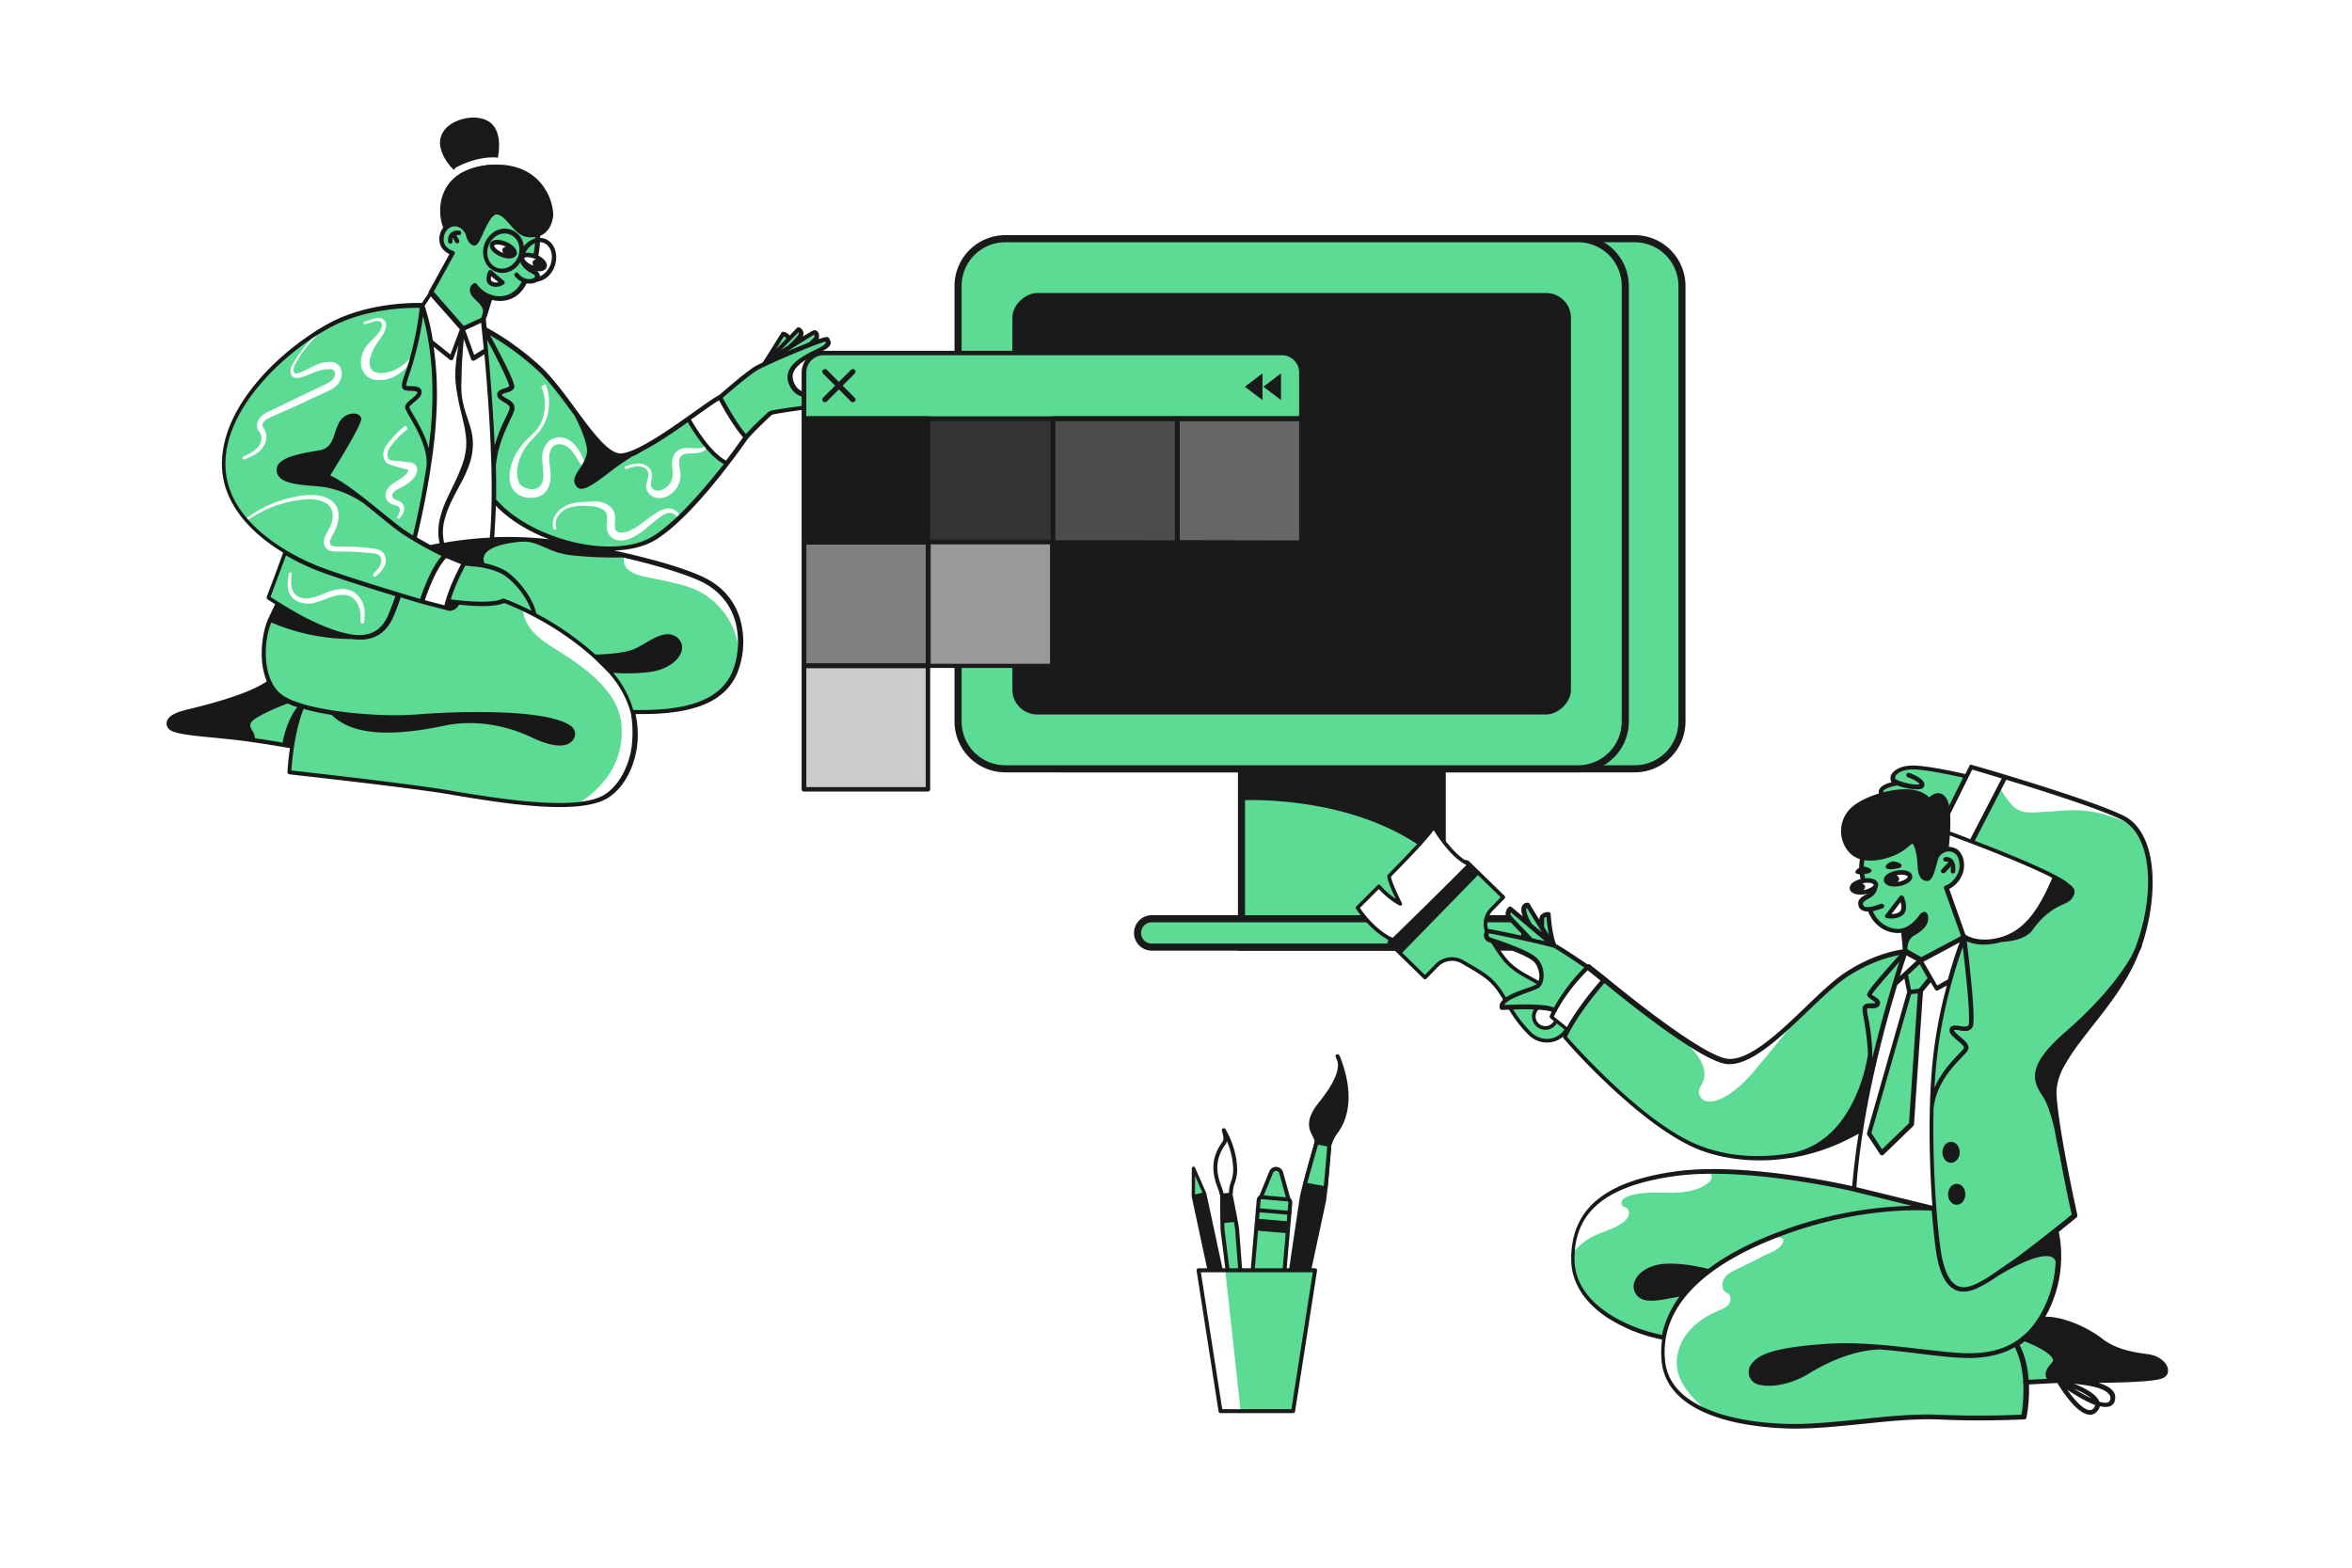 <?xml version="1.0" encoding="UTF-8"?><svg version="1.1" xmlns="http://www.w3.org/2000/svg" xmlns:xlink="http://www.w3.org/1999/xlink" viewBox="0 0 1200 800" width="1200" height="800" x="0px" y="0px">
    
    
    <!-- ITEM 0 -->
    <g>
        <defs>
            <clipPath id="clip-path-id-viewbox-item-0">
                <rect x="0.0" y="0.0" width="309.5" height="303.0"/>
            </clipPath>
        </defs>
        <g transform="translate(487.0 120.0) rotate(0.0 186.5 182.5) scale(1.205 1.205)">
            <g clip-path="url(#clip-path-id-viewbox-item-0)" transform="translate(-0.0 -0.0)">
                <title>pc_display_front</title><g id="fe0ed4a3-7c31-4897-8043-f7b0162255f4-i0" data-name="Layer 2"><g id="e15ce87c-93ea-4455-a7eb-2988c101eeef-i0" data-name="pc_display_front"><rect x="121.5" y="171.5" width="85" height="130" fill="#5cdb95"/><path d="M208,303H120V170h88Zm-85-3h82V173H123Z" fill="#1a1a1a"/><path d="M121.5,239.326s52.67-3.166,85,26.834c.659-22,.163-49.334.163-49.334H121.5Z" fill="#1a1a1a"/><rect x="25.5" y="1.5" width="282.5" height="224.5" rx="20" fill="#5cdb95"/><path d="M288,227.5H45.5A21.525,21.525,0,0,1,24,206V21.5A21.525,21.525,0,0,1,45.5,0H288a21.525,21.525,0,0,1,21.5,21.5V206A21.525,21.525,0,0,1,288,227.5ZM45.5,3A18.521,18.521,0,0,0,27,21.5V206a18.521,18.521,0,0,0,18.5,18.5H288A18.521,18.521,0,0,0,306.5,206V21.5A18.521,18.521,0,0,0,288,3Z" fill="#1a1a1a"/><rect x="1.5" y="1.5" width="282.5" height="224.5" rx="20" fill="#5cdb95"/><path d="M264,227.5H21.5A21.525,21.525,0,0,1,0,206V21.5A21.525,21.525,0,0,1,21.5,0H264a21.525,21.525,0,0,1,21.5,21.5V206A21.525,21.525,0,0,1,264,227.5ZM21.5,3A18.521,18.521,0,0,0,3,21.5V206a18.521,18.521,0,0,0,18.5,18.5H264A18.521,18.521,0,0,0,282.5,206V21.5A18.521,18.521,0,0,0,264,3Z" fill="#1a1a1a"/><rect x="53.5" y="-4.5" width="178.5" height="236.5" rx="10.5" transform="translate(256.5 -29) rotate(90)" fill="#1a1a1a"/><rect x="77.5" y="289.5" width="164" height="12" rx="6" fill="#5cdb95"/><path d="M235.5,303H83.5a7.5,7.5,0,0,1,0-15h152a7.5,7.5,0,0,1,0,15Zm-152-12a4.5,4.5,0,0,0,0,9h152a4.5,4.5,0,0,0,0-9Z" fill="#1a1a1a"/></g></g>
            </g>
        </g>
    </g>
    
    <!-- ITEM 1 -->
    <g>
        <defs>
            <clipPath id="clip-path-id-viewbox-item-1">
                <rect x="0.0" y="0.0" width="496.204" height="515.9"/>
            </clipPath>
        </defs>
        <g transform="translate(85.0 60.0) rotate(0.0 169.5 176.0) scale(0.683 0.682)">
            <g clip-path="url(#clip-path-id-viewbox-item-1)" transform="translate(-0.0 -0.0)">
                <title>woman_in_a_suit_sitting</title><g id="Layer_2-i1" data-name="Layer 2"><g id="woman_in_a_suit_sitting-i1"><path d="M242.771,315.081c17.589-.918,70.05,5.965,70.05,5.965s68.52,14.224,91.309,26.765,29.06,40.531,21.107,64.85-45.731,36.095-77.544,32.578-49.555-21.566-49.555-21.566l-83.05-51.7-36.86-44.2C178.228,327.622,226.406,316,242.771,315.081Z" fill="#5cdb95"/><path d="M404.13,347.964c-12.848-7.035-40.072-14.682-61.485-20.036a4.933,4.933,0,0,0-1.07,3.059c-.459,9.177,11.93,11.93,18.659,13.154,6.73,1.376,13.46,2.753,20.189,4.435a85.269,85.269,0,0,1,13.46,4.13c18.506,7.647,32.118,26.46,33.5,46.5a4.057,4.057,0,0,0,.918-.765C429.978,378.248,422.331,358.059,404.13,347.964Z" fill="#fff"/><path d="M173.18,356.988s-5.812,26.154-21.565,30.9-69.132-24.166-69.132-24.166-15.907,23.86-9.024,50.472C80.342,440.65,101.3,440.5,101.3,440.5S91.507,464.816,91.2,490.052l72.955,8.565s96.663,15.3,125.264,15.754c28.448.458,55.825-4.895,60.108-46.037s-37.472-74.18-65.614-91.157c-27.99-16.824-32.578-15.753-32.578-15.753s-25.083,5.506-40.684,0l-2.141,5.353C208.664,367.083,182.357,359.894,173.18,356.988Z" fill="#5cdb95"/><path d="M75.6,359.282s22.942,15.142,40.378,22.331c17.283,7.188,29.978,9.176,41.3,3.823,11.318-5.2,15.753-28.6,15.753-28.6l17.9,4.436s7.8-29.825,17.436-33.8L184.8,313.7s10.4-39.154,12.848-68.214c2.294-29.06,3.823-79.226-7.036-104.921,0,0-51.543-5.048-95.744,32.271-44.2,37.472-50.167,63.014-52.155,76.78s-.306,48.637,44.507,74.332Z" fill="#5cdb95"/><path d="M237.265,158.616s26.154,13.307,45.578,33.954c19.424,20.5,40.684,66.226,61.179,60.414,9.483-2.753,19.271-9.023,45.731-27.53,0,0,13.765,26.46,28.754,33.342,0,0-31.66,44.355-57.049,57.508-25.236,13.154-66.838,2.142-66.838,2.142s-39.919-16.977-48.484-29.825c0,0-2.753-63.932-4.589-82.438C239.712,187.37,237.265,158.616,237.265,158.616Z" fill="#5cdb95"/><path d="M390.824,225.3l22.636-16.212s13.765,25.695,19.271,29.824l-14.224,19.578C418.507,258.644,396.941,246.255,390.824,225.3Z" fill="#fff"/><path d="M413.46,209.089l20.5-16.977,12.541-8.107,13.46-22.177a6.323,6.323,0,0,1,4.894,3.824l6.882-7.189s3.518,1.224,1.071,6.577l11.012-4.435s2.294,5.2,0,7.341l10.248-2.294s1.376,4.435-8.412,9.177c-9.636,4.741-23.86,12.388-18.966,24.318s25.237,6.73,25.237,14.683l-13.46,1.988-27.224,4.589-18.507,18.506C432.731,239.066,415.448,219.03,413.46,209.089Z" fill="#5cdb95"/><path d="M208.511,327.622l13.765,5.812s-11.165,18.66-12.694,32.119l-18.66-3.976C191.075,361.577,197.958,336.952,208.511,327.622Z" fill="#fff"/><path d="M222.276,333.434s17.13,0,28.907,6.577,21.566,21.107,23.554,31.966l-23.248-10.4a108.142,108.142,0,0,1-40.684,0S216.923,341.541,222.276,333.434Z" fill="#5cdb95"/><path d="M242.771,313.551s3.977-46.5,1.071-79.685-4.9-59.343-4.9-59.343l-10.094,5.659L220.9,158.31l-9.177,21.107L197.04,168.252s4.588,51.237.459,79.379-13.612,64.7-12.542,66.226,13.154,8.565,13.154,8.565Z" fill="#fff"/><polygon points="220.9 158.157 236.347 151.122 238.947 174.523 229.006 180.182 220.9 158.157" fill="#fff"/><polygon points="220.9 158.157 211.876 179.417 197.193 168.252 190.769 140.874 197.958 131.239 220.9 158.157" fill="#fff"/><path d="M236.347,151.122l5.2-15.6s17.131,5.659,25.084-11.624c0,0,9.635.459,10.094-5.2.306-5.659-3.365-6.577-3.365-6.577s4.13-14.529,3.365-27.224c-.612-12.7-34.26-22.024-34.566-21.871-.459.3-11.165,18.047-11.165,18.047l-21.871-1.223s-12.389,12.694,4.282,21.412l-15.447,29.825L220.9,158.157Z" fill="#5cdb95"/><polygon points="101.295 440.497 93.189 470.781 61.988 465.275 55.717 448.145 75.6 439.732 90.436 436.674 101.295 440.497" fill="#5cdb95"/><path d="M93.5,341.541c-.459,3.517-.765,7.035,0,10.247a13.425,13.425,0,0,0,.765,2.294,13.959,13.959,0,0,0,1.223,1.989,9.7,9.7,0,0,0,3.671,2.753,15.391,15.391,0,0,0,9.483.458,70.53,70.53,0,0,0,9.941-3.517,32.521,32.521,0,0,1,11.012-2.906,9.257,9.257,0,0,1,2.906,0,10.59,10.59,0,0,1,3.059.459,13.918,13.918,0,0,1,5.659,2.753,18.655,18.655,0,0,1,3.977,4.588,15.279,15.279,0,0,1,2.141,5.506,23.75,23.75,0,0,1,.612,5.659,35.286,35.286,0,0,1-.459,5.659,1.52,1.52,0,0,1-1.529,1.071,1.34,1.34,0,0,1-1.071-1.377h0v-5.2a25.18,25.18,0,0,0-.918-4.894,16.42,16.42,0,0,0-1.988-4.436,13.514,13.514,0,0,0-3.212-3.365,10.1,10.1,0,0,0-4.129-1.835,11.81,11.81,0,0,0-2.3-.306H129.9a30.346,30.346,0,0,0-4.894.918c-1.529.458-3.212,1.07-4.894,1.682-3.365,1.224-6.73,2.753-10.554,3.518a18.345,18.345,0,0,1-5.812.306,15.611,15.611,0,0,1-5.812-1.53,13.315,13.315,0,0,1-4.894-3.823,24.659,24.659,0,0,1-1.529-2.753,20.4,20.4,0,0,1-.765-2.906,24.644,24.644,0,0,1-.153-5.812c.153-1.836.459-3.671.765-5.506a1.19,1.19,0,0,1,1.376-.918,1.053,1.053,0,0,1,.765,1.224Z" fill="#fff"/><path d="M284.067,377.33c-1.224-.765-2.447-1.529-3.671-2.141-8.718-4.741-13.918-6.118-13.918-6.118s-1.071,12.695,19.424,25.695,51.237,31.354,53.837,59.038c3.824,41.6-33.8,60.108-33.8,60.108h0c21.871-2.448,40.225-12.389,43.743-45.426C353.963,427.344,312.209,394.307,284.067,377.33Z" fill="#fff"/><path d="M342.951,260.938c1.989-.612,4.13-1.377,6.271-1.836a25,25,0,0,1,3.365-.306,8.716,8.716,0,0,1,3.365.612,15.337,15.337,0,0,1,3.212,1.53,8.579,8.579,0,0,1,2.447,2.753,7.68,7.68,0,0,1,.917,3.67,21.076,21.076,0,0,1-.305,3.365,24.808,24.808,0,0,0-.459,3.059,5.958,5.958,0,0,0,.306,2.447,4.845,4.845,0,0,0,3.212,2.753,7.445,7.445,0,0,0,4.435-.305,17.846,17.846,0,0,0,4.283-2.6,12.859,12.859,0,0,0,4.129-9.176c0-1.836-.306-3.824-.459-6.118a16.327,16.327,0,0,1,.918-7.5,9.161,9.161,0,0,1,2.447-3.517,12.282,12.282,0,0,1,3.671-1.989,18.669,18.669,0,0,1,7.035-.459c1.071,0,2.142.153,3.059.153h2.906a6.572,6.572,0,0,0,4.742-2.141h0a1.176,1.176,0,0,1,1.529-.153.968.968,0,0,1,.153,1.377,8.9,8.9,0,0,1-2.6,2.753,15.6,15.6,0,0,1-3.365,1.376,12.736,12.736,0,0,1-3.365.459,23.669,23.669,0,0,1-3.212.153,15.39,15.39,0,0,0-5.506.918,3.909,3.909,0,0,0-1.835,1.223,5.291,5.291,0,0,0-1.071,1.836,10.392,10.392,0,0,0-.306,2.294,18.553,18.553,0,0,0,.153,2.753c.153,1.988.765,4.129.918,6.577a17.721,17.721,0,0,1-5.812,13.612,17.208,17.208,0,0,1-6.73,3.824,11.538,11.538,0,0,1-8.106-.765,10.491,10.491,0,0,1-3.212-2.6,7.226,7.226,0,0,1-1.682-3.824,10.424,10.424,0,0,1,.153-3.824c.306-1.07.612-2.294.918-3.211a7.18,7.18,0,0,0,0-5.354,7.069,7.069,0,0,0-4.13-3.364,8.658,8.658,0,0,0-2.753-.459,18.5,18.5,0,0,0-2.906.153,44.3,44.3,0,0,0-5.965,1.835c-.612.153-1.223,0-1.376-.612s0-1.223.611-1.376Z" fill="#fff"/><path d="M288.961,307.586a10.726,10.726,0,0,1-.459-4.435,16.324,16.324,0,0,1,1.071-4.13,16.087,16.087,0,0,1,2.294-3.67,18.15,18.15,0,0,1,3.059-2.906,20.494,20.494,0,0,1,7.647-3.518,37.13,37.13,0,0,1,8.106-1.224c1.377-.153,2.753-.153,4.13-.306,1.377,0,2.753-.153,4.13-.153a19.866,19.866,0,0,1,8.718,1.53,13.916,13.916,0,0,1,4.129,2.753,10.355,10.355,0,0,1,2.753,4.435,13.639,13.639,0,0,1,.459,4.9c0,1.529-.153,2.753-.153,3.976a16.643,16.643,0,0,0,.153,2.906c0,.153.153.306.153.459s.153.306.306.459a1.844,1.844,0,0,0,.765.765,6.3,6.3,0,0,0,2.294,1.07,9.242,9.242,0,0,0,2.906,0A22.975,22.975,0,0,0,348,308.045a37.776,37.776,0,0,0,6.424-4.129c2.141-1.53,4.283-3.212,6.424-4.742,1.071-.764,2.294-1.529,3.365-2.294s2.294-1.529,3.518-2.294a16.637,16.637,0,0,1,4.129-1.682,9.876,9.876,0,0,1,4.742-.306,8.539,8.539,0,0,1,4.282,1.988,6.459,6.459,0,0,1,2.447,4.13c.153.611-.306,1.07-.917,1.223-.612,0-1.071-.153-1.224-.765h0c-.612-1.988-2.906-3.211-5.047-3.364a7.984,7.984,0,0,0-3.212.611,16.208,16.208,0,0,0-3.212,1.683c-1.071.612-1.988,1.529-3.059,2.294s-1.988,1.682-3.059,2.447c-1.988,1.682-4.129,3.518-6.118,5.2a54.783,54.783,0,0,1-6.882,4.742c-1.224.764-2.6,1.376-3.824,1.988a19.956,19.956,0,0,1-4.283,1.376,13.073,13.073,0,0,1-4.894.153,10.216,10.216,0,0,1-6.882-3.976,14.112,14.112,0,0,1-.765-1.224c-.153-.459-.459-.917-.612-1.376a15.163,15.163,0,0,1-.612-5.048,32.556,32.556,0,0,1,.306-4.129,9.469,9.469,0,0,0-.153-3.059,5.033,5.033,0,0,0-1.07-2.447,7.188,7.188,0,0,0-2.3-1.988c-3.67-2.3-9.329-2.448-14.53-2.6a31.655,31.655,0,0,0-7.647.765,33.212,33.212,0,0,0-3.671,1.071,14.38,14.38,0,0,0-3.364,1.835,15.438,15.438,0,0,0-4.742,5.659,9.4,9.4,0,0,0-.459,7.036,1.149,1.149,0,0,1-.611,1.376c-.459.153-1.377,0-1.53-.612Z" fill="#fff"/><path d="M283.149,199.606a32,32,0,0,1,2.447,11.93v4.588l-.153,1.53-.153,1.529-.153.765-.153.765-.306,1.529-.458,1.53a33.543,33.543,0,0,1-5.659,10.859c-2.448,3.212-5.506,5.965-7.954,8.871a39.074,39.074,0,0,0-5.965,9.635,37.055,37.055,0,0,0-1.835,5.354,35.661,35.661,0,0,0-.918,5.353,19.339,19.339,0,0,0,.153,5.2,11.452,11.452,0,0,0,.612,2.447c.306.765.612,1.377.918,2.141a7.4,7.4,0,0,0,3.212,2.906,21.354,21.354,0,0,0,4.435,1.377,12.037,12.037,0,0,0,4.742-.306,4.171,4.171,0,0,0,1.835-.918,4.325,4.325,0,0,0,1.529-1.376,9.264,9.264,0,0,0,1.836-4.13,13.381,13.381,0,0,0,.306-2.447v-2.6c-.153-3.671-.918-7.647-.918-11.93a17.673,17.673,0,0,1,1.376-6.73,14.413,14.413,0,0,1,4.283-5.811,11.869,11.869,0,0,1,3.365-1.836,10.275,10.275,0,0,1,3.67-.612,14.152,14.152,0,0,1,6.73,1.683,17.717,17.717,0,0,1,5.2,4.282,40.061,40.061,0,0,1,3.671,5.2l1.377,2.753c.458.918.917,1.836,1.223,2.6a12.645,12.645,0,0,0,3.059,4.129c1.988,1.836,8.106,1.988,7.342,0v-.153c-.153-.612,0-1.223.611-1.376a1.234,1.234,0,0,1,1.377.459,2.471,2.471,0,0,1,.153,2.294,3.046,3.046,0,0,1-1.224,1.835A5.444,5.444,0,0,1,319.091,264a25.9,25.9,0,0,1-3.364-.153,8.526,8.526,0,0,1-3.212-1.377,16.555,16.555,0,0,1-4.436-4.894c-.611-.918-1.07-1.835-1.529-2.6a13.172,13.172,0,0,0-1.53-2.447,32.007,32.007,0,0,0-3.364-4.283,12.713,12.713,0,0,0-4.13-2.906,10.244,10.244,0,0,0-4.588-.917,6.114,6.114,0,0,0-3.977,1.529c-2.141,1.835-3.212,5.353-3.212,8.718,0,3.518.918,7.341,1.071,11.624a24.669,24.669,0,0,1,0,3.365,12.742,12.742,0,0,1-.459,3.365,16.738,16.738,0,0,1-2.906,6.576,12.551,12.551,0,0,1-6.271,4.283,34.111,34.111,0,0,1-3.518.612h-3.518a17.938,17.938,0,0,1-6.729-1.989,15.36,15.36,0,0,1-5.2-5.2,15.6,15.6,0,0,1-1.377-3.365,25.9,25.9,0,0,1-.612-3.365,31.106,31.106,0,0,1,.306-6.576,40.017,40.017,0,0,1,1.683-6.118,37.058,37.058,0,0,1,2.447-5.659,47.164,47.164,0,0,1,7.188-9.942c2.753-2.906,5.812-5.506,8.259-8.412l.918-1.07c.306-.459.612-.765.765-1.071l.765-1.224a9.133,9.133,0,0,1,.611-1.223l.306-.612c.153-.153.153-.459.306-.612l.612-1.376.459-1.377.153-.612c0-.153.153-.458.153-.611l.459-1.377.305-1.376.153-.612.153-.612.153-1.376.153-1.377v-5.812l-.153-1.376-.153-1.377-.153-.612-.153-.611a22.117,22.117,0,0,0-1.835-5.354h0c-.153-.611,0-1.223.612-1.376s2.141-1.836,2.447-1.224Z" fill="#fff"/><path d="M58.164,301.01A87.03,87.03,0,0,1,95.33,283.88l1.224-.306,1.224-.153c.917-.153,1.682-.306,2.6-.459s1.682-.153,2.6-.306l1.376-.153h1.377a36.266,36.266,0,0,1,10.706.918,21.929,21.929,0,0,1,5.2,2.141c.459.306.765.459,1.224.765l1.07.918,1.071,1.07c.459.459.612.765.918,1.071a5.378,5.378,0,0,1,.764,1.223c.153.459.459.918.612,1.377l.306.612a.92.92,0,0,1,.153.612l.153.611.153.612a17.635,17.635,0,0,1,.306,5.659,29.711,29.711,0,0,1-3.365,10.4l-1.224,2.294a9.378,9.378,0,0,0-1.07,2.141,5.64,5.64,0,0,0-.612,3.671,3.075,3.075,0,0,0,.612,1.224,2.968,2.968,0,0,0,1.376.764,10.13,10.13,0,0,0,4.436.306c3.365,0,6.882,0,10.247.153s6.883.459,10.248.765c1.682.153,3.365.459,5.047.612a13.027,13.027,0,0,1,5.506,1.529,6.143,6.143,0,0,1,2.447,1.988,7.272,7.272,0,0,1,1.377,2.906,9.9,9.9,0,0,1-.306,5.965,16.468,16.468,0,0,1-2.906,4.742,43.326,43.326,0,0,1-3.824,3.67,1.259,1.259,0,0,1-1.835-.152,1.393,1.393,0,0,1,0-1.836c1.223-1.223,2.294-2.447,3.365-3.671a11.241,11.241,0,0,0,2.141-3.976,6.361,6.361,0,0,0,0-4.13,3.172,3.172,0,0,0-.918-1.529,5.5,5.5,0,0,0-1.529-1.071,12.55,12.55,0,0,0-4.283-.918c-1.529-.152-3.365-.305-5.047-.458-3.365-.306-6.73-.459-10.095-.612s-6.729-.153-10.094-.153a18.429,18.429,0,0,1-5.659-.459,7.141,7.141,0,0,1-3.059-1.835,6.53,6.53,0,0,1-1.682-3.212,12.378,12.378,0,0,1,0-3.365,11.6,11.6,0,0,1,.917-2.753c.459-.918.765-1.682,1.224-2.447l1.223-2.294a23.817,23.817,0,0,0,3.059-8.718,11.975,11.975,0,0,0-1.988-8.259c-.153-.306-.459-.612-.612-.918l-.764-.765-.918-.612c-.306-.153-.612-.458-.918-.611a19.98,19.98,0,0,0-4.129-1.836,40.568,40.568,0,0,0-4.589-.918c-1.529-.152-3.212-.152-4.894-.152a27.757,27.757,0,0,0-4.894.458,13.391,13.391,0,0,0-2.448.306l-1.223.153-1.224.153a94.975,94.975,0,0,0-19.118,5.812,84.429,84.429,0,0,0-17.283,9.942h0a1.1,1.1,0,0,1-1.682-.306C57.552,302.08,57.705,301.316,58.164,301.01Z" fill="#fff"/><path d="M148.862,152.345c1.835-.458,3.67-1.07,5.506-1.682a9.872,9.872,0,0,1,2.906-.612,6.358,6.358,0,0,1,3.365.306,3.176,3.176,0,0,1,1.529.918,6,6,0,0,1,1.224,1.529,5.686,5.686,0,0,1,.459,3.518,4.527,4.527,0,0,1-.306,1.53c-.153.458-.306,1.07-.459,1.529l-1.377,2.753a57.619,57.619,0,0,1-3.365,5.047c-1.07,1.53-2.141,3.212-3.058,4.742a26.455,26.455,0,0,0-2.142,4.741,27.693,27.693,0,0,0-1.376,4.741,14.233,14.233,0,0,0,.153,4.436,7.319,7.319,0,0,0,1.988,3.518c1.682,1.682,5.506,1.988,8.718,1.682a27.376,27.376,0,0,0,9.942-3.365,39.924,39.924,0,0,0,4.588-3.059,12.325,12.325,0,0,0,2.141-1.835,6.655,6.655,0,0,1,1.071-.918l.459-.459a.474.474,0,0,0-.153.306v.153a1.184,1.184,0,0,0,.153.459l.306.306a.916.916,0,0,0,.611.153h.306a.15.15,0,0,0,.153-.153l.153-.153a1.081,1.081,0,0,1-1.529-1.529l.153-.153.153-.153h.305a1.379,1.379,0,0,1,.765.153l.306.3a3.927,3.927,0,0,0,.306.765v.612a1.16,1.16,0,0,1-.306.612l-.459.612a6.737,6.737,0,0,1-.917,1.07c-.612.765-1.377,1.53-1.989,2.294a38.933,38.933,0,0,1-4.588,3.977,31.054,31.054,0,0,1-5.353,3.212,20.3,20.3,0,0,1-6.118,1.835,22.668,22.668,0,0,1-6.424.306,13.356,13.356,0,0,1-3.365-.765,14.37,14.37,0,0,1-3.365-1.835,13.641,13.641,0,0,1-4.129-6.118,15.7,15.7,0,0,1-.459-7.035,21.488,21.488,0,0,1,1.988-6.271,20.738,20.738,0,0,1,3.518-5.2c1.377-1.53,2.753-2.906,4.13-4.283a29.665,29.665,0,0,0,3.67-4.129l1.377-2.3c.153-.458.306-.764.459-1.223a3.6,3.6,0,0,0,.306-1.224,3.359,3.359,0,0,0-.153-2.141,2.321,2.321,0,0,0-1.53-1.377,5.589,5.589,0,0,0-2.294-.3,15.991,15.991,0,0,0-2.6.611c-1.835.612-3.671,1.071-5.506,1.836a1.066,1.066,0,1,1-.765-1.989Z" fill="#fff"/><path d="M115.978,159.993a80.817,80.817,0,0,0-8.259,7.953,101.893,101.893,0,0,0-7.036,9.024c-1.07,1.529-1.988,3.212-3.058,4.894-.459.765-.918,1.683-1.377,2.447-.153.459-.459.765-.612,1.224s-.306.765-.459,1.224a7.173,7.173,0,0,0-.306,2.447,3.28,3.28,0,0,0,.612,1.835c.153.153.459.306.612.459.306,0,.612.153.918,0a9.454,9.454,0,0,0,2.447-.612c3.518-1.376,6.883-3.212,10.4-4.894a27.725,27.725,0,0,1,12.083-3.212,10.856,10.856,0,0,1,3.671.612,7.685,7.685,0,0,1,3.365,2.447,8.648,8.648,0,0,1,1.682,3.823,10.7,10.7,0,0,1,0,3.824,11.536,11.536,0,0,1-1.224,3.671l-.458.918a3.335,3.335,0,0,0-.459.764c-.459.459-.765.918-1.224,1.377a23.226,23.226,0,0,1-5.353,3.823c-1.835.918-3.671,1.683-5.353,2.448l-5.2,2.447c-3.518,1.529-7.036,3.212-10.554,4.894-7.035,3.212-14.071,6.424-21.106,9.483l-1.377.612a4.586,4.586,0,0,0-1.223.611c-.765.459-1.53.765-2.3,1.224A8.923,8.923,0,0,0,73,227.289a10.64,10.64,0,0,0-1.223,1.53,2.642,2.642,0,0,0-.153,1.529,4.237,4.237,0,0,0,.764,1.836,13.789,13.789,0,0,0,.765,1.376c.306.612.459,1.071.765,1.683a8.967,8.967,0,0,1,.612,3.517,13.406,13.406,0,0,1-1.683,6.424,14.326,14.326,0,0,1-1.835,2.753,32.427,32.427,0,0,1-2.294,2.294,26.486,26.486,0,0,1-5.2,3.212c-1.835.918-3.67,1.53-5.353,2.295-.612.152-1.223,0-1.376-.612a1.132,1.132,0,0,1,.612-1.377c1.682-.917,3.364-1.682,5.047-2.6a23.469,23.469,0,0,0,4.435-3.212,11.65,11.65,0,0,0,3.059-4.129,10.49,10.49,0,0,0,.918-4.742,4.886,4.886,0,0,0-.459-2.141l-.459-.918c-.153-.306-.459-.611-.765-1.07l-.917-1.377a4.345,4.345,0,0,1-.612-1.835,7.527,7.527,0,0,1,.306-4.13,11.38,11.38,0,0,1,1.988-3.212c.765-.917,1.683-1.529,2.447-2.294a26.7,26.7,0,0,1,2.753-1.682c.459-.153.918-.459,1.377-.612l1.376-.612c6.883-3.365,13.919-6.729,20.8-10.094,3.518-1.683,7.036-3.365,10.4-4.9l5.2-2.447c1.682-.917,3.518-1.682,5.047-2.447a19.454,19.454,0,0,0,4.13-2.753c.305-.153.458-.459.764-.765l.306-.459.306-.458a5.106,5.106,0,0,0,.765-1.836,4.855,4.855,0,0,0-.306-3.365c-.153-.458-.612-.611-1.071-.917a3.824,3.824,0,0,0-1.988-.459,13.074,13.074,0,0,0-2.447,0,17.011,17.011,0,0,0-2.6.306,35.129,35.129,0,0,0-5.353,1.529c-3.518,1.224-7.036,2.906-10.86,4.13a9.99,9.99,0,0,1-3.212.612,9.407,9.407,0,0,1-1.988-.153,5.727,5.727,0,0,1-1.835-1.071,3.673,3.673,0,0,1-1.071-1.835,7.68,7.68,0,0,1-.306-1.836,7.523,7.523,0,0,1,.612-3.212,10.588,10.588,0,0,1,.612-1.529,6.2,6.2,0,0,1,.765-1.377,13.181,13.181,0,0,1,1.529-2.447c1.071-1.682,2.141-3.365,3.212-4.894a107.115,107.115,0,0,1,7.341-9.177,54.755,54.755,0,0,1,4.13-4.282c1.377-1.377,2.906-2.753,4.282-3.977a1.033,1.033,0,0,1,1.53.153c-.153-.306-.153.306-.612.765Z" fill="#fff"/><path d="M179.451,233.56a53.038,53.038,0,0,0-9.024,8.565c-.612.765-1.376,1.53-1.988,2.447s-1.224,1.683-1.835,2.448a19.845,19.845,0,0,0-1.224,2.6,4.455,4.455,0,0,0-.306,1.376c0,.459-.153.918-.153,1.377a4.488,4.488,0,0,0,.612,2.447,3.253,3.253,0,0,0,1.529,1.376,5.365,5.365,0,0,0,2.448.459l3.211.306c2.142.153,4.283.459,6.271.765l1.53.153h.917c.306,0,.612.153.918.153a11.827,11.827,0,0,1,2.294.917,5.336,5.336,0,0,1,2.142,2.6,7.678,7.678,0,0,1,.305,1.836,4.71,4.71,0,0,1-.153,1.529,2.211,2.211,0,0,1-.305,1.071c-.153.306-.153.612-.306.918a9.716,9.716,0,0,1-2.142,3.364,22.6,22.6,0,0,1-5.659,4.589c-3.823,2.294-7.8,3.824-9.482,6.271a2.469,2.469,0,0,0-.612,1.529,3.42,3.42,0,0,0,.459,1.53,3.909,3.909,0,0,0,1.682,1.376c.306.153.765.459,1.071.612a10.5,10.5,0,0,1,1.529.612,5.184,5.184,0,0,1,1.836.917,5.3,5.3,0,0,1,1.529,1.683,6.815,6.815,0,0,1,.918,4.129,8,8,0,0,1-1.224,3.518c-.612,1.071-1.376,1.836-1.988,2.753a1.111,1.111,0,0,1-1.835-1.224,23.166,23.166,0,0,0,1.376-2.753,4.939,4.939,0,0,0,.459-2.447,3.826,3.826,0,0,0-.612-1.988c-.153-.153-.459-.306-.612-.459a7.392,7.392,0,0,0-1.07-.459l-1.53-.458c-.611-.153-1.223-.459-1.835-.612a11,11,0,0,1-3.365-2.294A8.637,8.637,0,0,1,164,285.1a6.13,6.13,0,0,1-.459-2.294,8.852,8.852,0,0,1,1.07-4.282,11.977,11.977,0,0,1,2.447-3.059c.459-.459.918-.765,1.377-1.224l1.377-.918c1.835-1.223,3.823-2.294,5.353-3.364.764-.612,1.529-1.071,2.294-1.683a20.749,20.749,0,0,0,1.835-1.835,14.016,14.016,0,0,0,1.224-1.988c.153-.306.153-.765.306-.918v0c0,.153.153.306.153.153l-.612-.306c-.612-.153-1.836-.459-2.753-.612-1.989-.459-4.13-1.071-6.118-1.682l-3.059-.918a13.673,13.673,0,0,1-3.518-1.529,7.248,7.248,0,0,1-1.529-1.53,5.167,5.167,0,0,1-.918-1.835,10.559,10.559,0,0,1-.612-3.824,12.013,12.013,0,0,1,2.6-6.577c1.377-1.835,2.753-3.364,4.13-5.047a71.683,71.683,0,0,1,9.177-8.871,1.021,1.021,0,0,1,1.529.153c.612,1.377.612,1.988.153,2.447Z" fill="#fff"/><path d="M242.465,4.293C239.1,1.387,234.206-.142,228.394.01a32.931,32.931,0,0,0-15.3,4.436c-7.188,4.435-10.247,11.318-8.259,18.812,4.589,16.672,20.342,22.942,20.954,23.248.153,0,.459.153.612.153h.459l16.824-4.894a1.51,1.51,0,0,0,1.07-1.071C245.218,39.471,253.936,14.54,242.465,4.293Z" fill="#191919"/><path d="M236.347,152.8h-.459a1.552,1.552,0,0,1-1.07-1.988l5.2-16.824a1.552,1.552,0,0,1,1.988-1.071,1.682,1.682,0,0,1,1.071,1.989l-5.2,16.824A1.52,1.52,0,0,1,236.347,152.8Z" fill="#191919"/><ellipse cx="251.431" cy="98.549" rx="4.283" ry="9.024" transform="translate(62.964 291.965) rotate(-67.145)" fill="#fff"/><path d="M253.783,93a17.733,17.733,0,0,0-7.035-1.529q-3.9.23-5.048,2.753c-.611,1.682-.153,3.67,1.53,5.506a17.889,17.889,0,0,0,5.965,4.129,18.521,18.521,0,0,0,6.577,1.53c2.753,0,4.741-.918,5.659-2.753h0C262.654,99.579,259.289,95.449,253.783,93Zm-8.106,4.589c-.918-.918-1.071-1.683-.918-1.989s.918-.612,2.142-.612h.306a14.906,14.906,0,0,1,5.353,1.224,7.491,7.491,0,0,1,1.07.459,2.814,2.814,0,0,0-2.6,1.682,3.35,3.35,0,0,0,.612,3.059,7.459,7.459,0,0,1-1.071-.459A13.751,13.751,0,0,1,245.677,97.591Z" fill="#191919"/><path d="M241.7,115.791l9.177,7.8s-4.894,3.059-8.718.153C238.947,121.45,241.7,115.791,241.7,115.791Z" fill="#fff"/><path d="M245.83,126.65a8.287,8.287,0,0,1-4.741-1.529c-3.365-2.447-1.989-7.494-.765-10.095a1.619,1.619,0,0,1,1.071-.917,1.466,1.466,0,0,1,1.376.306l9.177,7.8a1.661,1.661,0,0,1,.612,1.376,1.363,1.363,0,0,1-.765,1.224A10.931,10.931,0,0,1,245.83,126.65Zm-3.365-7.953c-.306,1.377-.459,3.059.612,3.824a5.353,5.353,0,0,0,4.741.612Z" fill="#191919"/><path d="M282.69,90.708c-5.506-1.988-11.777.459-15.906,5.659A14.246,14.246,0,0,0,245.677,84.9a18.059,18.059,0,0,0-8.106,22.024,13.882,13.882,0,0,0,8.412,8.412,13.046,13.046,0,0,0,4.741.918c6.424,0,12.542-4.435,15.142-11.318h0c.153-.459.306-.765.459-1.224a1.376,1.376,0,0,0,.918-.917c2.6-6.883,9.023-11.012,14.377-9.024s7.647,9.177,5.2,16.212c-1.989,5.2-6.271,9.024-10.707,9.483a1.713,1.713,0,0,0-1.529,1.835,1.572,1.572,0,0,0,1.682,1.53h.153c5.812-.612,11.165-5.047,13.46-11.624C292.938,102.638,289.726,93.308,282.69,90.708Zm-20.036,13.153c-2.6,6.883-9.635,10.707-15.753,8.565A11.078,11.078,0,0,1,240.477,106a14.334,14.334,0,0,1,0-10.095,15.073,15.073,0,0,1,6.577-7.8,12.093,12.093,0,0,1,5.353-1.377,10.275,10.275,0,0,1,3.67.612C262.348,89.484,265.254,96.826,262.654,103.861Z" fill="#191919"/><path d="M217.535,42.683a2.937,2.937,0,0,1-2.447-1.377,2.871,2.871,0,0,1,.917-3.824c.612-.3,14.377-8.412,30.131-7.647a2.757,2.757,0,0,1-.306,5.506c-14.224-.612-27.072,6.883-27.072,7.036C218.453,42.377,217.994,42.683,217.535,42.683Z" fill="#fff"/><path d="M277.337,46.659c-6.271-6.271-18.048-13.306-38.084-11.012-14.53,1.682-24.777,7.341-30.436,16.824-6.73,11.471-4.436,24.472-2.141,29.825a13.608,13.608,0,0,0-2.906,9.024c0,5.812,4.129,9.176,7.494,10.859l-15.448,28.142a1.727,1.727,0,0,0,.612,2.294,1.147,1.147,0,0,0,.765.153,1.861,1.861,0,0,0,1.529-.917l16.366-29.825a1.463,1.463,0,0,0,0-1.377,1.619,1.619,0,0,0-1.071-.917c-.306,0-7.035-2.141-7.035-8.412a10.762,10.762,0,0,1,2.905-7.648,7.96,7.96,0,0,1,5.812-2.294c4.436.153,7.189,4.741,7.648,5.659,1.682,7.8,5.506,8.565,6.271,8.718h.306c2.294,0,3.823-3.212,6.423-9.024,2.6-5.659,6.577-14.224,10.095-14.224,3.365,0,6.882,3.824,10.094,7.648,3.518,3.976,7.189,8.106,11.777,9.023a18.219,18.219,0,0,0,7.036.153,64.04,64.04,0,0,1-3.977,22.331c-4.741-3.671-4.129-6.73-3.977-6.883a1.449,1.449,0,0,0-1.07-1.988,1.782,1.782,0,0,0-2.141,1.07c-.153.306-2.448,7.495,9.788,13.307.765.459,1.224.918,1.224,1.529s-.459,1.071-1.224,1.53c-2.753,1.376-8.106.612-11.165-3.518a1.654,1.654,0,0,0-2.753,1.835,15.637,15.637,0,0,0,5.2,4.283c-1.682,3.518-6.576,10.859-16.671,10.859a18.956,18.956,0,0,1-6.118-1.071c-.153,0-.306-.153-.459-.153a.475.475,0,0,1-.306-.152,21.262,21.262,0,0,1-10.094-7.954h0a.15.15,0,0,0-.153-.153l-.153-.153a.15.15,0,0,1-.153-.153H229.77a6.027,6.027,0,0,0-2.753,2.753,6.855,6.855,0,0,0,.153,5.2c.612,1.682,2.3,3.212,3.977,4.894,3.518,3.365,5.812,6.118,5.2,9.789l-.459,1.529a1.449,1.449,0,0,0,1.071,1.988c.153,0,.306.153.612.153a1.663,1.663,0,0,0,1.529-1.07c.153-.612.459-1.224.612-1.836l3.365-10.859a24.458,24.458,0,0,0,5.965.765h0c12.388,0,18.047-9.177,19.883-13.154a13.15,13.15,0,0,0,2.447.153,9.991,9.991,0,0,0,4.435-.917,4.745,4.745,0,0,0,0-8.871,9.127,9.127,0,0,1-1.223-.612c2.906-7.036,4.435-15.3,4.435-25.236a24.654,24.654,0,0,0,2.753-1.53c3.977-2.906,6.271-7.494,7.036-13.459C288.961,66.542,285.9,55.224,277.337,46.659Z" fill="#191919"/><ellipse cx="274.018" cy="108.03" rx="4.283" ry="9.024" transform="translate(68.042 318.577) rotate(-67.145)" fill="#fff"/><path d="M276.266,102.638a17.735,17.735,0,0,0-7.035-1.53q-3.9.229-5.047,2.753c-1.377,3.059,1.988,7.189,7.494,9.636a18.518,18.518,0,0,0,6.577,1.529h.459q3.9-.229,5.047-2.753C285.137,109.062,281.925,104.932,276.266,102.638Zm-9.023,2.447c.153-.306.917-.612,2.141-.612h.306a14.906,14.906,0,0,1,5.353,1.224,7.514,7.514,0,0,1,1.07.458,2.813,2.813,0,0,0-2.6,1.683,3.35,3.35,0,0,0,.612,3.059,7.392,7.392,0,0,1-1.07-.459C268.925,108.6,266.937,106,267.243,105.085Z" fill="#191919"/><path d="M218.758,84.59a8.976,8.976,0,0,0-5.353.918h0a3.676,3.676,0,0,0-1.223.917q-2.295,2.3-1.836,6.424a1.668,1.668,0,0,0,1.683,1.53h.153a1.581,1.581,0,0,0,1.376-1.836,7.872,7.872,0,0,1,.153-2.753l1.836,3.365a1.68,1.68,0,0,0,1.529.918,1.379,1.379,0,0,0,.765-.153,1.689,1.689,0,0,0,.612-2.294l-1.989-3.671a5.944,5.944,0,0,1,1.683,0,1.51,1.51,0,0,0,1.835-1.377A1.561,1.561,0,0,0,218.758,84.59Z" fill="#191919"/><path d="M494.674,164.887c-.611-.765-1.07-1.376-7.647.918a6.415,6.415,0,0,0,.153-3.824,3.592,3.592,0,0,0-2.753-2.906c-.612-.153-1.224-.153-9.33,4.894a.15.15,0,0,1,.153-.153,5.037,5.037,0,0,0-2.447-6.729,1.876,1.876,0,0,0-1.988.306l-5.353,5.659a7.371,7.371,0,0,0-4.742-2.753,1.552,1.552,0,0,0-1.529.765c-4.895,7.953-12.848,20.8-13.765,21.871-.153.153-.153.306-.306.459-2.142.917-3.671,1.835-4.742,2.294-6.729,3.671-25.695,20.342-27.683,22.024-3.671,1.836-10.248,6.577-18.66,12.542-12.235,8.718-28.6,20.342-41.3,26.613-.918.458-1.683.764-2.6,1.223-4.436,1.988-8.259,3.212-11.013,3.212h-.458c-9.177-.459-21.413-17.283-33.343-33.5-8.565-11.777-17.589-23.86-26.307-31.966-19.424-17.589-36.248-26.766-39.919-28.6-.459-4.13-.612-6.424-.612-6.577v-.612h0V149.9a.15.15,0,0,0-.152-.153l-.153-.153-.153-.153h-.153a.15.15,0,0,1-.153-.152h-1.377l-14.377,6.576-22.789-26a1.661,1.661,0,0,0-1.376-.612,1.56,1.56,0,0,0-1.224.765l-5.812,8.718c-6.118-.153-39.919-.459-68.52,14.683C89.977,170.546,41.8,212.607,41.34,258.491c-.306,31.965,24.624,54.143,45.884,67.143L74.835,358.518a1.673,1.673,0,0,0,.612,1.988s2.294,1.53,5.659,3.671q-2.752,5.506-5.047,10.553c-3.671,8.106-5.506,19.73-4.894,30.131a52.927,52.927,0,0,0,3.67,16.977c-14.377,10.094-46.954,18.047-59.343,21.106a23.629,23.629,0,0,0-2.294.612Q2.185,446.31.35,451.356a5.826,5.826,0,0,0,1.071,5.812c2.753,3.671,14.836,5.048,34.566,6.883,3.059.306,6.118.612,9.024.918C63.67,466.8,86,470.781,92.118,471.851c-1.376,9.789-1.835,17.283-1.835,17.895a1.666,1.666,0,0,0,1.529,1.682c.918.153,84.121,9.177,118.84,14.836l2.447.459c23.707,3.977,55.214,9.177,80.6,9.177,14.377,0,26.766-1.682,34.719-6.118,11.471-6.424,20.189-20.954,22.789-37.778a71.467,71.467,0,0,0-.918-25.695h5.354c39,0,61.331-9.635,70.355-29.977a62.345,62.345,0,0,0,3.518-36.555c-2.294-11.471-9.33-27.071-29.213-36.248-16.518-7.647-43.437-14.683-65.92-19.577,11.93-.459,22.33-2.906,30.283-7.648,12.542-7.494,28.143-22.636,46.343-45.119,13-16.059,22.636-30.13,23.554-31.354,7.953-8.565,16.212-16.212,17.589-17.436,2.447-.918,22.636-3.824,40.684-5.965a1.58,1.58,0,0,0,1.376-1.835c-.764-6.577-6.423-7.342-11.471-7.953-5.965-.765-12.082-1.683-14.53-9.636-3.364-9.789,9.33-16.06,18.66-20.8,1.988-1.071,3.977-1.988,5.506-2.906,2.294-1.376,3.518-2.906,3.824-4.741A9.492,9.492,0,0,0,494.674,164.887Zm-11.012-2.447a2.211,2.211,0,0,1,.306,1.071,1.4,1.4,0,0,1-.459,1.223l-3.364,3.212-.306.306c-3.059,1.223-6.73,2.753-11.318,4.588-1.683.612-3.365,1.377-5.048,2.142C472.65,169.323,481.215,163.816,483.662,162.44ZM472.038,160.6c.153.458.459.917,0,1.529-1.07,2.141-5.812,6.73-7.8,8.412-1.835,1.071-3.518,2.294-5.2,3.365Zm-10.859,3.211a2,2,0,0,1,1.53,1.377c0,.153,0,.153.153.306l-7.648,7.953C457.661,169.475,459.956,165.652,461.179,163.816Zm-214.125,44.2c.458,2.294,2.753,3.671,4.894,4.894,3.365,1.989,4.894,3.059,4.129,5.354a48.682,48.682,0,0,1-2.906,6.576,126.853,126.853,0,0,0-8.106,20.495c-1.376-30.895-3.976-61.485-5.659-79.073,8.565,15.906,16.366,31.813,16.518,34.719-.611.764-2.294,1.223-3.67,1.682C250.113,203.43,246.442,204.5,247.054,208.018Zm-1.071,82.438c9.636,10.095,23.707,18.966,39.766,25.084a282.534,282.534,0,0,0-40.99-1.53C245.218,306.822,245.677,298.869,245.983,290.456ZM234.971,153.569c.306,3.365,1.07,10.247,1.988,19.577l-7.188,4.436-6.73-18.507Zm-14.53,36.86c0-3.365.153-6.729.459-10.247.153-3.365.459-6.883.764-10.248.153-1.376.153-2.906.306-4.282l5.506,15.142a1.849,1.849,0,0,0,1.071,1.07c.153,0,.306.153.459.153.306,0,.612-.153.918-.153l7.494-4.741c3.212,35.331,7.8,99.109,3.977,137.193a283.694,283.694,0,0,0-34.108,3.824,39.407,39.407,0,0,1-.917-8.412,42.178,42.178,0,0,1,1.529-9.789,70,70,0,0,1,3.365-9.483c1.377-3.212,2.906-6.118,4.435-9.176l4.895-9.177a92.469,92.469,0,0,0,4.435-9.636,47.925,47.925,0,0,0,3.059-10.4,44.41,44.41,0,0,0,.612-11.012,47.9,47.9,0,0,0-2.141-10.554c-1.071-3.365-2.142-6.729-3.212-9.941-.459-1.683-1.071-3.212-1.377-4.9-.153-.764-.459-1.682-.611-2.447-.153-.917-.306-1.682-.459-2.447a74.729,74.729,0,0,1-.765-10.094C220.288,197.159,220.288,193.794,220.441,190.429Zm2.753,144.841,10.553,1.07c5.506.918,11.777,2.448,16.671,5.048,8.871,4.894,18.966,17.894,22.025,27.683a196.468,196.468,0,0,0-20.495-9.177h-.765c-.153,0-.153,0-.306.153h0c-6.882,3.365-23.859,2.141-33.5,1.071h-.153l-4.894-.612C215.394,349.953,221.359,338.482,223.194,335.27Zm-15.6,29.672-14.683-3.824c1.836-5.506,8.26-23.707,15.907-31.507l11.165,4.588C217.382,339.093,210.193,353.165,207.593,364.942ZM223.806,241.36a40.846,40.846,0,0,1-.612,9.636,51.3,51.3,0,0,1-2.6,9.483c-1.224,3.059-2.447,6.271-3.824,9.33s-2.906,6.117-4.435,9.329c-3.059,6.271-6.118,12.7-7.8,19.577a40.959,40.959,0,0,0-1.529,10.554,37.389,37.389,0,0,0,.918,9.177l-6.883,1.376c-3.059-1.682-6.577-3.671-10.095-5.659,4.283-17.589,7.648-35.178,10.248-51.543h0v-.459a365.872,365.872,0,0,0,4.435-42.519,252.84,252.84,0,0,0-2.141-48.178l12.083,9.788a2.211,2.211,0,0,0,1.071.306h.458a1.512,1.512,0,0,0,1.071-1.07l3.977-10.554c-.612,3.212-1.071,6.424-1.53,9.636-.459,3.518-.765,7.035-.918,10.4a61.054,61.054,0,0,0,.459,10.554l.306,2.6.459,2.6c.153.918.306,1.682.459,2.6s.306,1.682.459,2.6c.612,3.518,1.529,6.883,2.294,10.247C221.817,228.207,223.5,234.937,223.806,241.36Zm-26.46-107.521,21.718,24.624-7.035,18.813-13.154-10.554a161.822,161.822,0,0,0-6.118-25.848Zm-5.812,14.836c3.212,11.471,8.412,36.1,6.73,70.967-.306,8.412-1.224,17.742-2.448,27.683-2.753-9.788-8.106-19.118-11.624-25.083a40.96,40.96,0,0,1-2.906-5.506c0-.765,2.295-2.6,3.671-3.824,2.447-1.988,5.2-4.282,5.506-7.035a3.694,3.694,0,0,0-.764-2.906c-1.53-1.836-4.436-1.988-7.5-1.988a16.231,16.231,0,0,1-3.212-.306c-.153-1.071,1.071-4.742,2.141-8.107,1.224-3.517,2.6-7.8,3.977-13A219.251,219.251,0,0,0,191.534,148.675ZM71.624,311.257c-18.507-15.6-27.837-33.342-27.684-52.461.153-24.93,15.3-47.107,27.989-61.484,14.072-16.06,33.19-31.2,51.085-40.684,26.765-14.224,58.425-14.377,66.073-14.224a248.452,248.452,0,0,1-7.036,36.554c-1.376,5.047-2.753,9.33-3.976,12.695a48.938,48.938,0,0,0-2.142,7.341c-.459,2.6.153,4.283,1.836,4.894a17.193,17.193,0,0,0,4.435.612c1.683,0,4.436.153,5.047.918v.306c-.153,1.376-2.447,3.365-4.282,4.741-2.6,2.141-5.047,4.13-4.742,6.577.153,1.223,1.071,2.906,3.365,6.883,5.048,8.718,14.377,24.777,12.389,37.93-2.447,16.06-5.812,33.343-9.942,50.779a102.835,102.835,0,0,1-13-9.024c-2.141-1.683-4.741-3.824-7.8-6.271-13-10.553-30.437-24.93-40.99-29.519,1.988-3.365,6.73-11.012,11.471-18.965,12.695-21.719,11.93-23.248,11.471-24.472a5.367,5.367,0,0,0-4.741-2.906,12.608,12.608,0,0,0-11.013,5.66,34.732,34.732,0,0,0-3.517,8.412c-1.989,6.117-3.824,11.929-11.318,13.306-1.071.153-2.142.459-3.365.612-10.554,1.835-23.554,4.129-27.684,9.941a7.318,7.318,0,0,0-1.223,5.659c1.376,8.26,14.377,9.483,26.766,10.554a87.9,87.9,0,0,1,10.553,1.223,73.062,73.062,0,0,1,22.789,8.718l4.741,3.059c4.9,3.824,9.636,7.8,13.765,11.165,3.059,2.447,5.66,4.589,7.8,6.271a119.19,119.19,0,0,0,15.142,10.248.149.149,0,0,1,.152.152c4.589,2.754,9.177,5.354,13,7.342a.15.15,0,0,1,.153.153h.153c3.365,1.835,6.271,3.212,8.106,4.129-7.953,8.871-14.224,26.613-16.059,32.119-9.024-2.753-54.3-16.212-74.333-23.859C107.872,333.587,88.448,325.481,71.624,311.257Zm5.965,47.414,11.623-31.049a167.587,167.587,0,0,0,24.931,11.93c13.765,5.2,39.154,13.154,56.743,18.507-1.988,5.812-3.824,10.553-5.353,14.224-3.059,6.882-7.189,11.318-12.848,13.459-4.435,1.683-9.635,1.836-15.141.918a95.389,95.389,0,0,1-11.012-2.753,156.912,156.912,0,0,1-18.2-7.5C97.319,371.365,81.871,361.424,77.589,358.671Zm20.036,82.438c-2.448,3.059-8.107,11.471-11.013,26.613-5.047-.918-12.541-2.141-20.647-3.365a10.893,10.893,0,0,0-1.989-5.659c-1.376-2.447-1.988-3.824-.917-5.965,1.835-3.671,17.588-10.706,27.377-14.377A43.913,43.913,0,0,0,97.625,441.109Zm249.609,30.742c-2.447,15.6-10.707,29.519-21.107,35.331-21.107,11.93-78.615,2.294-113.028-3.365l-2.447-.459c-32.119-5.353-105.686-13.459-117.463-14.836.459-6.117,2.294-29.212,9.177-46.037a179.338,179.338,0,0,0,20.954,4.436c8.106,8.106,19.883,12.389,36.4,13.153,13,.612,28.907-1.07,48.484-5.2,21.107-4.282,44.508-.917,66.073,9.636,2.447,1.07,11.624,5.353,19.424,5.353,3.365,0,6.271-.765,8.565-2.753a8.119,8.119,0,0,0,2.906-6.271,7.866,7.866,0,0,0-3.67-5.965h0c-17.895-12.236-80.6-11.012-115.016-8.259-23.095,1.835-60.873-.918-84.274-7.647-.153,0-.153,0-.306-.153a86.869,86.869,0,0,1-10.247-3.671.15.15,0,0,1-.153-.153,33.929,33.929,0,0,1-6.271-3.824C71.777,420,71.93,393.237,78.2,377.789a154.193,154.193,0,0,0,60.108,12.389h.153a39.3,39.3,0,0,0,5.965.458,28,28,0,0,0,10.095-1.682c6.424-2.447,11.471-7.647,14.836-15.3a156.389,156.389,0,0,0,5.506-14.683c9.329,2.907,15.906,4.742,16.059,4.895h0l17.9,4.588a7.278,7.278,0,0,0,2.753.612,7.546,7.546,0,0,0,2.294-.459,8.47,8.47,0,0,0,4.589-4.129c4.741.458,11.012,1.07,17.13,1.07,6.423,0,12.541-.612,16.671-2.294,4.894,1.835,38.084,14.836,67.3,41.6l9.636,9.482a73.04,73.04,0,0,1,17.436,30.743.559.559,0,0,0,.153.458A85.4,85.4,0,0,1,347.234,471.851Zm-7.5-142.7a.92.92,0,0,0,.612-.153c35.025,8.106,51.7,14.836,58.12,17.742,18.506,8.718,25.083,23.248,27.224,33.954,2.753,13.612.153,26.766-3.364,34.566-8.871,20.036-32.272,28.907-73.721,27.989a74.669,74.669,0,0,0-14.989-27.836,104.412,104.412,0,0,0,11.013.459,135.008,135.008,0,0,0,16.518-1.071c13.765-1.835,21.871-9.33,23.554-15.6a9.494,9.494,0,0,0-3.212-10.094c-7.189-5.812-16.213-.459-24.166,4.283-2.447,1.376-4.741,2.753-7.035,3.823-8.565,4.13-26.307,4.436-29.978,4.589a221.976,221.976,0,0,0-44.2-30.743c-1.988-10.859-13.765-26.765-24.318-32.73a56.967,56.967,0,0,0-14.377-4.895c-.918-2.447-.918-4.588.306-6.576,1.988-3.365,7.341-6.118,15.294-7.8a83.693,83.693,0,0,1,11.93-1.682h.612c3.824-.306,7.953.459,13.459,2.753,1.53.612,2.906,1.224,4.436,1.835a62.245,62.245,0,0,0,9.33,3.671,73.3,73.3,0,0,0,13.918,2.294c9.635.918,18.048,1.224,25.848,1.224C335.151,329.305,337.445,329.152,339.739,329.152ZM362.528,313.7c-13.459,8.107-35.636,9.483-59.037,3.824-23.248-5.659-44.508-17.283-56.743-31.2-.153-.153-.459-.306-.612-.459.153-8.106,0-16.518-.153-25.236h0c1.224-14.53,6.883-26.307,10.553-34.26a70.289,70.289,0,0,0,3.059-7.036c1.53-5.047-2.753-7.647-5.659-9.177-1.376-.764-3.212-1.835-3.365-2.6-.153-.612.918-1.07,3.212-1.682,2.141-.612,4.589-1.377,5.659-3.365.612-1.071,1.377-2.753-9.635-24.166-2.906-5.812-6.118-11.471-8.107-15.447a208.427,208.427,0,0,1,35.025,25.848c8.718,7.953,17.436,19.883,26,31.507.612.917,1.377,1.835,1.988,2.753,3.059,5.659,10.554,21.565,9.177,28.295-1.07,4.894-3.517,8.718-5.659,11.93-2.906,4.435-5.659,8.565-1.835,13a4.429,4.429,0,0,0,3.518,1.53c4.435,0,11.471-5.2,20.189-11.777A198.584,198.584,0,0,1,348,253.443a30.685,30.685,0,0,0,6.73-3.518c10.553-5.353,23.4-13.918,34.566-22.024,1.377,2.447,4.283,7.189,8.106,12.542q9.865,13.766,18.813,18.812C401.683,277.609,380.27,303.151,362.528,313.7ZM417.9,256.655c-11.93-6.424-23.248-25.542-26.154-30.742,1.377-.918,2.753-1.835,3.977-2.753,7.035-5.047,13.306-9.483,16.977-11.624,2.447,4.741,10.553,19.271,17.895,27.683C428.907,241.666,424.319,248.243,417.9,256.655Zm74.485-88.25c-.153.765-.917,1.529-2.294,2.447a53.629,53.629,0,0,1-5.2,2.753c-9.789,4.894-24.472,12.236-20.342,24.777,3.212,9.942,11.318,11.166,17.283,11.93,4.435.612,7.188,1.071,8.259,3.518-3.365.459-10.859,1.377-18.2,2.294-20.8,2.753-21.565,3.518-22.33,4.13-.918.765-8.871,7.953-16.824,16.518-7.189-8.412-14.989-22.789-17.283-27.072,4.13-3.67,20.5-17.741,26.307-20.953,7.494-4.283,44.354-19.883,50.472-21.107A1.147,1.147,0,0,1,492.38,168.405Z" fill="#181818"/></g></g>
            </g>
        </g>
    </g>
    
    <!-- ITEM 2 -->
    <g>
        <defs>
            <clipPath id="clip-path-id-viewbox-item-2">
                <rect x="0.0" y="0.0" width="197.0" height="96.378"/>
            </clipPath>
        </defs>
        <g transform="translate(693.0 455.0) rotate(224.272 61.5 30.0) scale(0.624 0.623)">
            <g clip-path="url(#clip-path-id-viewbox-item-2)" transform="translate(-0.0 -0.0)">
                <title>big_brush</title><g id="b53ee694-f12f-4416-b8a6-08e6405c5284-i2" data-name="Layer 2"><g id="e413ddad-fb4f-4b95-89c6-a2e1338b30e2-i2" data-name="big_brush"><path d="M155.443,1.5H114.6V15.35a17.244,17.244,0,0,1-12.976,16.73C92,34.546,81.313,37.405,73.757,37.405c-17.215,0-28.04-8.687-52.828-8.828C10.985,28.529,2.314,36.023,1.56,45.935A18.841,18.841,0,0,0,20.348,66.278c25.133,0,36.051-8.829,53.409-8.829,7.556,0,18.238,2.859,27.867,5.326A17.242,17.242,0,0,1,114.6,79.5v13.85h40.843ZM12.493,47.427a9.426,9.426,0,1,1,9.425,9.425A9.432,9.432,0,0,1,12.493,47.427Z" fill="#5cdb95"/><path d="M155.443,94.854H114.6a1.5,1.5,0,0,1-1.5-1.5V79.5a15.739,15.739,0,0,0-11.846-15.276l-1.634-.419c-8.869-2.278-18.92-4.86-25.863-4.86-7.674,0-13.934,1.738-21.184,3.75C44,65.08,34.278,67.777,20.348,67.777A20.417,20.417,0,0,1,5.4,61.244,20.166,20.166,0,0,1,.064,45.818c.8-10.526,9.914-18.741,20.769-18.741h.1c13.658.078,23.23,2.737,31.676,5.083,7.233,2.01,13.48,3.745,21.145,3.745,6.941,0,16.99-2.581,25.857-4.858l1.638-.421A15.737,15.737,0,0,0,113.1,15.35V1.5A1.5,1.5,0,0,1,114.6,0h40.843a1.5,1.5,0,0,1,1.5,1.5V93.354A1.5,1.5,0,0,1,155.443,94.854Zm-39.343-3h37.843V3H116.1V15.35a18.735,18.735,0,0,1-14.106,18.183l-1.633.42c-9.481,2.434-19.284,4.952-26.6,4.952-8.074,0-14.813-1.872-21.949-3.854-8.264-2.3-17.631-4.9-30.888-4.974h-.088c-9.294,0-17.094,7-17.776,15.972a17.2,17.2,0,0,0,4.55,13.158,17.408,17.408,0,0,0,12.742,5.57c13.522,0,23.032-2.639,31.422-4.968,7.151-1.985,13.9-3.86,21.987-3.86,7.321,0,17.127,2.519,26.609,4.954l1.63.418A18.737,18.737,0,0,1,116.1,79.5Zm-94.182-33.5A10.926,10.926,0,1,1,32.844,47.427,10.938,10.938,0,0,1,21.918,58.353Zm0-18.851a7.926,7.926,0,1,0,7.926,7.925A7.934,7.934,0,0,0,21.918,39.5Z" fill="#1a1a1a"/><rect x="104.017" y="40.358" width="91.854" height="15.709" transform="translate(198.157 -101.732) rotate(90)" fill="#1a1a1a"/><path d="M171.151,30.561s19.678,6.681,22.406,10.017c-.107,26.666.153,45.351,1.943,54.3,0,0-28.276-7.854-42.414-1.571,0-26.7,1.571-87.88,1.571-87.88L157.8,4.118s14.138-4.974,36.13-.262c0,0-.183,10.4-.3,24.741A64.827,64.827,0,0,0,171.151,30.561Z" fill="#fff"/><path d="M195.5,96.378a1.486,1.486,0,0,1-.4-.055c-.277-.076-27.923-7.636-41.4-1.645a1.5,1.5,0,0,1-2.11-1.371c0-26.419,1.556-87.307,1.572-87.918a1.5,1.5,0,0,1,.922-1.347l3.142-1.309c.672-.239,14.871-5.089,37.022-.343a1.5,1.5,0,0,1,1.185,1.493c0,.1-.184,10.561-.3,24.726a1.5,1.5,0,0,1-1.645,1.48,63.393,63.393,0,0,0-16.924.792c6.309,2.307,16.05,6.171,18.157,8.747a1.5,1.5,0,0,1,.339.955c-.108,26.89.174,45.3,1.914,54a1.5,1.5,0,0,1-1.471,1.8Zm-27.747-7.016c10.392,0,21.246,2.351,25.876,3.485-1.422-9.561-1.668-27.07-1.574-51.662-2.668-2.316-14.3-6.8-21.386-9.2a1.5,1.5,0,0,1,.048-2.856,65.974,65.974,0,0,1,21.427-2.157c.091-10.587.216-18.869.265-21.895-20.646-4.143-33.978.412-34.112.46l-2.165.9c-.194,7.714-1.47,59.246-1.542,84.688A42.832,42.832,0,0,1,167.753,89.362Z" fill="#1a1a1a"/></g></g>
            </g>
        </g>
    </g>
    
    <!-- ITEM 3 -->
    <g>
        <defs>
            <clipPath id="clip-path-id-viewbox-item-3">
                <rect x="0.0" y="0.0" width="606.0" height="553.95"/>
            </clipPath>
        </defs>
        <g transform="translate(745.0 380.0) rotate(11.316 193.0 176.5) scale(0.637 0.637)">
            <g clip-path="url(#clip-path-id-viewbox-item-3)" transform="translate(-0.0 -0.0)">
                <title>man_in_a_suit_sitting</title><g id="Layer_2-i3" data-name="Layer 2"><g id="man_in_a_suit_sitting-i3"><path d="M327.443,10.542c-9.059,0-18.448.659-26.519,4.777-2.142.988-4.283,2.635-4.613,4.941s1.483,4.283,2.965,5.93l-6.424,4.942a14.284,14.284,0,0,0-2.306,2.141c-1.647,2.636,0,6.589,2.636,8.236s6.094,1.812,9.224,1.977l33.108.988c3.459.165,7.577,0,9.719-2.965a10.707,10.707,0,0,0,1.482-3.788c1.318-4.777,2.965-9.554,4.777-14.331,1.647-4.118,6.095-13.013-1.647-13.507-3.624-.165-7.577.494-11.2.494C335.02,10.707,331.232,10.542,327.443,10.542Z" fill="#5cdb95"/><path d="M396.131,354.805s-67.864-2.636-98.831-2.965-105.75,8.73-131.776,25.2-43.65,26.355-46.45,59.3,23.719,59.134,84.5,62.1c0,0,.495,37.391,36.9,48.592,36.567,11.2,70.335,2.306,70.335,2.306s55.51-12.189,70.664-18.778c14.99-6.589,55.51-13.672,55.51-13.672l62.594-12.848s1.647-33.108-16.966-55.51c0,0,21.578-23.061,20.754-57.981s-9.389-35.909-9.389-35.909H396.131Z" fill="#5cdb95"/><path d="M165.524,377.207c-26.025,16.471-43.65,26.355-46.45,59.3a59.455,59.455,0,0,0,.164,10.872,14.93,14.93,0,0,0,1.318-2.142,46.508,46.508,0,0,1,13.013-15.318c7.083-5.436,15.648-9.06,21.413-15.978,1.318-1.647,2.636-3.624,2.8-5.765s-.659-4.612-2.636-5.436c-1.153-.494-2.8-.494-3.788-1.318-1.483-.988-1.483-3.129-.659-4.777a9.6,9.6,0,0,1,3.788-3.459c9.225-5.6,20.425-7.083,30.967-9.059,10.707-2.142,21.743-5.271,28.991-13.178,1.647-1.812,3.294-4.447,2.306-6.753-.659-1.647-2.471-2.471-4.283-2.636C192.868,365.512,175.572,370.782,165.524,377.207Z" fill="#fff"/><path d="M357.916,174.932l15.319-3.954s-3.624,44.145-.164,68.359,24.048,115.632,24.048,115.632-32.779-1.482-33.437-1.482S329.914,352,329.914,352l-3.788-42.827-2.471-47.933,2.635-39.368,4.118-41.179,10.048-10.872Z" fill="#fff"/><path d="M86.624,219.57,57.3,207.381s-6.918-14-7.083-14.66-2.635-8.4-2.635-8.4-5.765-.659-4.612,9.059L29.631,180.367s-6.094,2.471,2.636,13.013l-15.813-7.412s-4.942,2.965,3.294,8.73,18.119,12.518,18.119,12.518l-35.744-.164s-3.459,4.612,5.93,6.918c9.389,2.141,30.967,3.624,37.227,8.9s7.741,17.295,5.106,19.272c-2.471,1.977-20.26,13.836-20.26,13.836s-6.26,5.93-4.613,9.06l12.354-2.965,15.978-1.977,13.178-.823,7.741-21.084Z" fill="#5cdb95"/><path d="M86.624,219.57l14.825,7.577a290.567,290.567,0,0,0-20.59,45.133l-15.154-7.741,4.941-16.307Z" fill="#fff"/><path d="M101.449,227.147,156.3,254.491l35.579,15.648s17.3,3.459,21.743,2.141,18.943-11.2,18.943-11.2l21.743-27.838,17.954-25.2,21.908-26.52s25.367-21.413,38.38-23.225l-.659,9.883-4.448,37.556-2.8,46.945L325.8,304.4s-25.531,24.872-58.64,34.426c-33.273,9.718-45.792,7.083-45.792,7.083s-35.414-1.977-70.994-21.578S79.541,278.54,79.541,278.54,87.448,249.385,101.449,227.147Z" fill="#5cdb95"/><path d="M253.32,234.725a1.844,1.844,0,0,0-2.471.494l-17.3,22.237c0,.165-8.565,10.871-20.26,13.342-11.695,2.306-31.626-7.248-31.791-7.412a1.772,1.772,0,0,0-2.306.659,1.859,1.859,0,0,0,.659,2.47c.165,0,10.872,6.424,14.5,15.978,1.977,5.271.824,8.895,0,12.189-.823,2.636-1.647,5.436.33,8.072a8.218,8.218,0,0,0,6.918,3.459h.659c8.73-.659,21.084-12.684,30.308-29.156,7.248-12.848,21.084-39.532,21.249-39.7C254.308,236.207,254.143,235.219,253.32,234.725Z" fill="#fff"/><polygon points="346.715 162.083 330.079 183.662 332.55 158.295 346.715 162.083" fill="#fff"/><polygon points="346.715 162.083 363.187 180.861 373.07 173.449 376.694 137.705 346.715 162.083" fill="#fff"/><path d="M376.694,137.705l-22.4-36.568s12.848-6.259,10.212-20.095S350.669,70.17,350.669,70.17l-10.213,8.4-17.3-12.683L294.17,73.135l-8.9,16.307s-1.976,15.484,11.366,29.65c0,0-8.236,6.094-3.624,10.871l6.424-.165s8.236,13.178,20.1,13.178h10.377s.659,15.813,2.636,15.319,14.165,3.953,14.165,3.953Z" fill="#5cdb95"/><polygon points="342.762 187.615 333.703 305.883 346.057 318.567 365.493 292.212 351.492 185.803 342.762 187.615" fill="#5cdb95"/><path d="M357.587,173.12,351.492,185.8l-8.73,1.812s-6.259-12.519-5.436-12.683c.989-.165,9.389-12.848,9.389-12.848Z" fill="#5cdb95"/><path d="M507.811,338.168,478.491,267.5s-10.707-24.214-6.589-37.556,23.061-54.028,23.061-54.028L514.4,125.186l4.283-25.7s-4.118-57.816-20.919-73.135c-16.637-15.319-28-9.389-28-9.389L400.579,7.248,356.1,2.141l-14.5,53.7,53.7,10.212,43.98,10.213s-2.306,35.25-24.048,50.9c-10.872,7.742-15.978,10.872-15.978,10.872H379l-2.47,5.271-3.624,30.473s-.824,48.1,1.647,76.594c2.635,28.5,22.072,104.267,22.237,105.091.165.659,11.366,57.487,30.308,58.31,19.108.824,38.545-27.343,38.545-27.343Z" fill="#5cdb95"/><polygon points="356.269 1.977 341.609 55.675 368.458 60.617 384.107 5.93 356.269 1.977" fill="#fff"/><path d="M487.88,17.625c-.33,0-30.309-6.589-49.746-9.06-18.942-2.306-52.051-4.447-53.863-4.612L359.893.494C357.916.165,356.434,0,356.269,0a1.957,1.957,0,0,0-1.977,1.647,1.7,1.7,0,0,0,1.483,1.977l3.13.494c5.435.988,17.13,3.624,23.554,10.377,7.907,8.4,12.684,12.684,18.284,14a16.572,16.572,0,0,0,4.118.5c4.612,0,9.883-1.483,17.625-3.624,1.977-.494,3.789-.989,5.6-1.483,17.3-4.777,30.8-8.73,58.8-2.635a1.891,1.891,0,0,0,2.142-1.318A1.625,1.625,0,0,0,487.88,17.625Z" fill="#fff"/><path d="M272.427,403.562c-9.883,3.623-20.59,12.518-28,19.766A253.355,253.355,0,0,0,219.552,451.5c-4.447,5.765-8.73,11.86-11.036,18.778-2.635,7.906-2.635,16.472-5.106,24.378-.33,1.153-.824,2.471-1.318,3.789h1.483s.494,37.391,36.9,48.592a88.435,88.435,0,0,0,8.895,2.306l.164-.165c-12.354-7.083-25.366-15.813-29.814-29.32-3.129-9.389-1.647-20.095,2.965-28.99s12.025-16.143,20.261-21.743c2.635-1.812,5.435-3.624,7.082-6.259s1.483-6.754-1.317-8.566a20.19,20.19,0,0,0-2.8-1.153c-3.788-1.977-4.612-7.248-2.8-11.2s5.436-6.424,8.73-9.059c5.766-4.118,11.366-8.566,16.8-13.013,3.953-3.13,11.695-7.577,13.836-12.354C285.934,399.444,278.028,401.585,272.427,403.562Z" fill="#fff"/><path d="M379,136.058,358.246,101.3a21.543,21.543,0,0,0,7.577-11.53,19.82,19.82,0,0,0-1.812-15.319c-1.977-3.294-4.777-5.6-7.907-6.095a11.679,11.679,0,0,0-4.776,0c-.165-2.635-.824-8.565-1.812-14.989-1.977-11.695-4.448-19.437-7.577-22.567-2.306-2.47-4.777-3.459-7.248-2.965-3.13.5-5.271,2.965-6.589,4.777-3.624-2.47-8.236-3.624-14-3.459-15.484.824-35.579,12.025-43.815,21.578a25.733,25.733,0,0,0-6.259,21.084,25.308,25.308,0,0,0,11.365,17.461c5.271,3.129,11.695,3.623,19.437,1.482a55.061,55.061,0,0,0,15.648-7.577,42.691,42.691,0,0,0,9.554-9.224,20.551,20.551,0,0,1,2.141-2.471h0c1.977.824,5.271,7.412,7.577,16.472,1.318,5.271,3.459,10.707,8.731,10.707h.494c4.612-.165,5.106-6.919,5.765-18.12v-.329a9.248,9.248,0,0,1,3.953-6.753,7.994,7.994,0,0,1,12.189,2.965,16.117,16.117,0,0,1,1.483,12.353c-2.306,7.578-7.248,10.378-7.413,10.378a1.741,1.741,0,0,0-.988,1.153,2.321,2.321,0,0,0,.165,1.482l21.743,36.238a2.181,2.181,0,0,0,1.647.989,2.085,2.085,0,0,0,.988-.165A2.242,2.242,0,0,0,379,136.058Z" fill="#191919"/><path d="M87.283,217.923c-2.471-.988-23.39-9.883-28.991-11.365-4.776-6.754-9.059-22.567-9.059-22.732a1.754,1.754,0,0,0-2.141-1.317,8.273,8.273,0,0,0-5.107,2.965,5.141,5.141,0,0,0-.823,4.118v.329L30.949,178.885a1.579,1.579,0,0,0-1.647-.494,4.755,4.755,0,0,0-3.624,2.965c-.824,2.141-.165,4.941,1.977,8.565l-10.213-5.6a1.859,1.859,0,0,0-2.471.658c-1.153,1.812-2.635,6.095.989,9.06,2.141,1.812,10.212,7.412,15.648,11.2h-3.13c-7.083-.165-13.342-.165-17.954-.165-9.224,0-9.224.165-9.883,1.153a7.544,7.544,0,0,0,0,6.095,6.21,6.21,0,0,0,5.271,3.294l1.317.165c20.59,2.635,33.109,5.436,37.062,8.565,3.3,2.636,8.071,10.707,5.107,16.308-.5.988-4.448,3.459-7.742,5.271-9.225,5.6-20.92,12.683-17.625,19.766a1.81,1.81,0,0,0,1.647.988h.494c21.908-5.765,37.556-7.577,39.862-6.094a2.056,2.056,0,0,0,2.636-.5,1.889,1.889,0,0,0-.494-2.635c-1.648-1.153-6.095-2.471-24.214,1.153-6.918,1.318-13.507,2.965-16.8,3.788.824-4.118,10.378-9.883,16.308-13.507,5.271-3.294,8.236-5.106,9.059-6.753,2.471-4.777,1.153-14.989-6.094-20.919-6.095-4.777-25.038-7.577-38.874-9.389l-1.318-.165a2.652,2.652,0,0,1-2.306-1.153,4.185,4.185,0,0,1-.329-1.977c4.118-.165,20.589,0,33.932.33h.329c9.224.164,17.3.659,18.778.823,2.636.494,18.778,7.083,28.826,11.366a1.942,1.942,0,0,0,2.471-.988C88.765,219.406,88.271,218.253,87.283,217.923ZM46.1,194.863s-.494-2.636-1.153-5.93a2.065,2.065,0,0,1,.165-1.483,3.577,3.577,0,0,1,1.153-.988A142.294,142.294,0,0,0,51.045,200.3L46.1,194.863Zm-16.8-12.19a.161.161,0,0,1,.165-.164l15.648,16.8L35.726,194.2C28.643,186.132,29.137,183.168,29.3,182.673ZM18.43,191.239a2.5,2.5,0,0,1-.823-2.636l15.648,8.566a3.635,3.635,0,0,0,.824.494L49.068,205.9c-3.13-.165-6.753-.165-10.542-.33C35.891,203.428,21.231,193.545,18.43,191.239Z" fill="#191919"/><path d="M482.609,448.859s1.811,1.153,4.612-5.93c0,0,30.473,5.107,33.273,13.343,2.965,8.236-2.141,14.989-2.141,14.989l-22.4,5.765S484.585,449.848,482.609,448.859Z" fill="#5cdb95"/><path d="M605.654,444.577c-1.483-5.107-8.4-9.06-15.978-9.06h0a40.311,40.311,0,0,0-4.118.165c-8.236.494-23.555,1.318-36.074-4.942-15.977-8.071-41.179-12.683-53.039-6.753a1.74,1.74,0,0,0-.824,2.471,1.987,1.987,0,0,0,.824.823c-1.812,3.13-6.589,9.554-8.73,13.837h-.494a1.747,1.747,0,1,0-.494,3.459c9.224,1.317,24.707,5.271,27.014,10.212a2.72,2.72,0,0,1-.5,2.8c-3.129,4.941-3.953,8.894-2.306,11.7a3.587,3.587,0,0,0,1.153,1.482l-16.8,4.283a1.648,1.648,0,0,0-1.318,2.141,1.93,1.93,0,0,0,1.812,1.483h.494l24.543-6.26c3.954,4.283,18.778,19.931,28.826,19.931h.989a7.205,7.205,0,0,0,5.929-3.953,8.477,8.477,0,0,0,1.318-4.447H559.2a13.015,13.015,0,0,0,6.589-1.483,6.316,6.316,0,0,0,2.964-6.095,7.927,7.927,0,0,0-3.459-6.753c-2.8-2.141-7.247-3.294-12.189-3.789,19.931-4.118,43.651-9.718,49.416-13.507C605.489,450.507,606.642,447.542,605.654,444.577Zm-52.381,42a3.866,3.866,0,0,1-3.13,2.141c-3.623.33-9.553-2.965-16.8-9.224-1.318-1.153-2.635-2.471-3.953-3.459,6.918,2.965,16.636,6.424,24.543,7.742A4.019,4.019,0,0,1,553.273,486.58ZM534.66,474.226c.494.165.988.165,1.482.33a55.8,55.8,0,0,1,13.837,4.612A136.5,136.5,0,0,1,534.66,474.226Zm30.308,2.471a3.173,3.173,0,0,1-1.318,2.965c-1.482.988-3.953,1.153-6.918.823-3.294-5.435-13.836-8.565-22.566-10.047,10.542-1.153,23.554-1.648,28.661,2.47A4.36,4.36,0,0,1,564.968,476.7Z" fill="#191919"/><ellipse cx="291.072" cy="112.805" rx="9.554" ry="4.447" transform="translate(-21.092 114.124) rotate(-21.426)" fill="#fff"/><path d="M301.582,108.55c-1.317-3.459-6.918-4.118-13.012-1.647a18.73,18.73,0,0,0-6.589,4.118c-1.977,1.976-2.471,4.118-1.812,5.929s2.635,2.965,5.436,3.13h.823a17.286,17.286,0,0,0,6.754-1.482,18.763,18.763,0,0,0,6.588-4.118C301.747,112.5,302.406,110.362,301.582,108.55Zm-4.447,3.459a17.08,17.08,0,0,1-5.106,3.294c-.33.165-.659.165-.989.33.824-1.153,1.154-2.142.659-3.13-.329-.988-1.317-1.482-2.635-1.812l.988-.494a15.32,15.32,0,0,1,5.436-1.153c1.647,0,2.635.494,2.8.824A3.294,3.294,0,0,1,297.135,112.009Z" fill="#191919"/><ellipse cx="316.412" cy="101.004" rx="9.554" ry="4.447" transform="translate(-15.029 122.564) rotate(-21.426)" fill="#fff"/><path d="M327.114,96.855C325.8,93.4,320.2,92.737,314.1,95.208a18.739,18.739,0,0,0-6.589,4.118c-1.976,1.976-2.471,4.117-1.812,5.929.824,1.977,3.13,3.13,6.26,3.13a21.539,21.539,0,0,0,13.342-5.6C327.114,100.808,327.937,98.667,327.114,96.855Zm-4.448,3.459a17.068,17.068,0,0,1-5.106,3.294c-.329.165-.659.165-.988.33.823-1.153,1.153-2.142.659-3.13A3.554,3.554,0,0,0,314.6,99c.33-.165.659-.165.989-.494a15.316,15.316,0,0,1,5.435-1.153c1.648,0,2.636.494,2.8.824C323.819,98.5,323.655,99.161,322.666,100.314Z" fill="#191919"/><path d="M306.524,95.208a7.975,7.975,0,0,0,1.977,0,30.869,30.869,0,0,0,6.588-2.142,3.888,3.888,0,0,0,1.483-.988c3.13-3.459-5.106-4.118-7.083-3.459C307.348,89.113,302.077,94.384,306.524,95.208Z" fill="#191919"/><path d="M283.628,103.938a7.975,7.975,0,0,0,1.977,0,30.757,30.757,0,0,0,6.588-2.142,3.876,3.876,0,0,0,1.483-.988c3.13-3.459-5.106-4.118-7.083-3.459C284.452,98.008,279.181,103.279,283.628,103.938Z" fill="#191919"/><path d="M340.456,127.328s2.636-5.765,4.118.988c1.153,5.436-3.953,10.542-8.73,14.99-5.436,5.435-2.471,14.824-2.471,14.824l-3.624-15.813,5.6-5.271,4.118-5.765Z" fill="#181818"/><path d="M290.382,105.75a36.1,36.1,0,0,1-3.3-13.507,1.812,1.812,0,0,0-3.624,0,39.766,39.766,0,0,0,3.624,15.154,1.812,1.812,0,0,0,1.647.988,1.788,1.788,0,0,0,.824-.165A2.111,2.111,0,0,0,290.382,105.75Z" fill="#191919"/><path d="M346.386,127.822c-.165-1.153-.988-4.283-3.294-4.612-2.306-.165-3.789,2.471-4.118,3.294h0c0,.165-5.271,12.848-14.99,14.331-8.73,1.318-16.8-2.306-22.237-10.048a53.51,53.51,0,0,0,6.095-3.13c.329-.164.659-.494.823-.494a1.886,1.886,0,0,0,1.153-2.141,1.861,1.861,0,0,0-2.141-1.483c-.494,0-.659.165-1.812.824-1.976,1.153-8.236,4.941-11.365,4.118a1.844,1.844,0,0,1-1.318-1.153c-.988-1.812-.165-2.636,2.8-5.271,2.471-2.142,5.6-4.777,5.6-9.389a1.9,1.9,0,1,0-3.789-.165c0,2.965-2.141,4.612-4.447,6.589-2.636,2.306-5.93,5.106-3.624,9.718a5.1,5.1,0,0,0,3.624,2.965,8.328,8.328,0,0,0,2.141.33,16.382,16.382,0,0,0,2.635-.33c5.271,8.071,13.343,12.684,22.238,12.684a31.945,31.945,0,0,0,3.953-.33,22.076,22.076,0,0,0,3.13-.823l4.447,14.495a.576.576,0,0,0,.165.329v.659l.164.165v.165l.165.164h2.141a.161.161,0,0,0,.165-.164c0-.165,0,0,.164-.165l.165-.165.165-.165a.161.161,0,0,1,.164-.164v-1.318L334.855,155c-.494-2.8-.659-7.742,2.471-10.872C342.433,139.682,347.7,134.081,346.386,127.822Z" fill="#191919"/><path d="M357.093,78.571h0l-.659-.659a6.73,6.73,0,0,0-6.259-.988,1.823,1.823,0,1,0,1.153,3.459,3.96,3.96,0,0,1,2.141,0L349.186,87.3a1.86,1.86,0,0,0,.659,2.471,2.087,2.087,0,0,0,.988.165,2.291,2.291,0,0,0,1.648-.824l3.623-5.765c.165.988.33,1.976.5,3.459a1.828,1.828,0,0,0,1.811,1.812h0a1.828,1.828,0,0,0,1.812-1.812C359.893,83.018,358.905,80.218,357.093,78.571Z" fill="#191919"/><path d="M322.008,115.468l-8.236,16.8s7.741,0,10.706-4.612S322.008,115.468,322.008,115.468Z" fill="#fff"/><path d="M313.772,134.081a1.731,1.731,0,0,1-1.483-.823,1.5,1.5,0,0,1,0-1.648l8.236-16.8a1.669,1.669,0,0,1,1.483-.988,2.113,2.113,0,0,1,1.647.659c.659.823,6.094,8.73,2.635,14.165C322.5,133.917,314.1,134.081,313.772,134.081Zm8.4-14.824L316.9,130.128c2.306-.494,4.942-1.482,6.26-3.459C324.314,124.692,323.325,121.563,322.172,119.257Z" fill="#191919"/><ellipse cx="401.103" cy="307.909" rx="6.919" ry="8.401" transform="translate(-48.236 75.99) rotate(-10.212)" fill="#191919"/><ellipse cx="412.143" cy="340.024" rx="6.919" ry="8.401" transform="translate(-53.755 78.456) rotate(-10.212)" fill="#191919"/><path d="M506.987,36.073c-6.424-10.871-14.5-17.625-24.214-19.931C450.488,8.071,357.422.329,356.434.329h-.988a.162.162,0,0,0-.165.165h-.165l-.164.165V.824a.161.161,0,0,1-.165.164v.494h0L352.81,8.565c-6.094-.164-28.661-.659-40.356,1.153-11.86,1.812-15.813,7.248-16.966,9.389a6.518,6.518,0,0,0-.164,6.26,2.214,2.214,0,0,0,.988,1.153c-3.13,1.482-6.754,3.624-8.236,6.589a5.13,5.13,0,0,0-.165,4.118,1.985,1.985,0,0,0,1.647,1.153.989.989,0,0,0,.659-.165,1.76,1.76,0,0,0,.989-2.471c-.165-.329-.165-.659.164-1.318,1.153-2.47,6.424-4.941,9.719-6.259a43.926,43.926,0,0,0,8.236.659A38.467,38.467,0,0,0,317.89,28c3.13-.659,4.612-1.976,4.612-3.953,0-4.942-9.554-6.918-13.672-7.577a1.842,1.842,0,1,0-.658,3.624c5.765.823,9.718,2.635,10.377,3.624-1.153.658-5.271,1.482-10.871,1.153-6.095-.165-8.895-1.318-9.225-1.812a4.218,4.218,0,0,1,.165-2.8c1.483-2.8,5.765-6.094,14.166-7.412,10.707-1.647,31.791-1.318,38.873-1.153l-11.53,42.827v.494a.989.989,0,0,0-.165.659,1.862,1.862,0,0,0,1.483,2.141c.824.165,66.217,9.883,96.031,18.614-6.259,30.637-15.319,46.45-31.132,54.686-13.342,6.919-24.049,5.436-27.837,3.624h-1.318c-.165,0-.165.165-.329.165l-29.814,24.378-12.19-3.953h-.988c-.823.165-22.072,6.095-44.474,28.332-7.742,7.742-16.307,19.931-25.2,32.779-16.472,23.719-35.415,50.569-52.381,53.039-20.919,3.13-107.891-44.144-108.879-44.639h0l-14.825-7.577a1.774,1.774,0,0,0-2.306.495c-.658.823-15.154,20.919-21.248,45.791a1.982,1.982,0,0,0,.988,2.142l13.836,7.083c-.494,1.647-.823,3.129-1.153,4.612a1.891,1.891,0,0,0,.659,1.976,530.23,530.23,0,0,0,43.651,30.144c33.273,20.59,60.781,32.779,81.865,36.238a123.431,123.431,0,0,0,19.272,1.483,149.255,149.255,0,0,0,45.627-7.413c2.142-.659,4.118-1.482,6.26-2.141a40.538,40.538,0,0,0,4.777-1.812A156.082,156.082,0,0,0,319.7,312.637c2.306-1.647,4.282-3.459,5.929-4.777.494,14.166,1.648,28.332,3.13,42.168-13.672-.33-90.1-1.153-139.846,15.813-55.675,19.107-77.583,46.615-69.182,86.477,3.788,17.3,16.636,30.968,37.061,39.368a126.955,126.955,0,0,0,45.133,8.73h1.648a74.938,74.938,0,0,0,2.965,16.8c5.765,19.272,22.566,31.3,49.745,35.25a139.913,139.913,0,0,0,21.907,1.482,238.428,238.428,0,0,0,45.3-4.777c16.8-3.459,34.1-8.895,50.9-14,20.1-6.259,41.015-12.683,60.287-15.648,35.086-5.271,65.723-13.342,66.053-13.342a1.786,1.786,0,0,0,1.317-1.812c0-1.483.165-34.756-16.8-55.84,8.73-8.73,14.825-20.1,18.119-34.756a99.346,99.346,0,0,0-4.777-59.463c-.164-.165-.329-.494-.494-.659,6.589-7.907,11.2-13.507,11.86-14.331a1.726,1.726,0,0,0,.165-1.976c-.165-.659-27.179-61.276-35.086-90.761-1.811-6.918-1.317-14.165.659-21.907a176.731,176.731,0,0,1,6.754-17.955c2.8-6.094,6.094-12.683,9.389-19.272,8.071-15.813,17.3-33.767,22.731-53.533.988-3.789,1.977-7.742,2.635-11.7.989-3.789,1.318-5.93,1.483-6.26a2.085,2.085,0,0,0-.165-.988C522.141,85.489,518.023,55.016,506.987,36.073ZM343.75,55.181,357.587,3.953c3.459.33,12.683,1.153,24.543,2.306l-15.154,52.71C356.269,56.993,347.539,55.675,343.75,55.181Zm34.262,89.607c9.389,28.332,17.79,57.157,16.8,60.617-.823,1.647-3.953,1.811-6.588,1.976-3.13.165-7.577.165-7.577,4.118,0,3.3,3.788,5.271,7.906,7.577,2.141,1.153,6.424,3.459,6.259,4.777,0,.824-1.812,3.459-3.294,5.93-4.118,6.424-10.707,16.8-13.507,30.144-1.483-9.554-2.471-18.778-3.13-27.509C371.917,194.533,375.871,159.613,378.012,144.788Zm-3.13-3.13c-.988,5.93-2.47,16.966-3.459,30.967l-7.412,6.425-14.5-16.472Zm-28,23.39,8.4,9.719-5.106,9.718-6.1,1.977-4.612-11.036Zm16.637,126.669-17.131,24.708-10.872-11.2,9.389-115.3,5.107-1.647ZM335.185,160.272l8.565,2.635-10.542,14.66C334.032,169.331,334.856,163.4,335.185,160.272ZM67.846,263.715c5.106-20.1,16.143-37.062,19.272-41.674l11.7,6.095c-3.129,5.6-13.342,23.719-19.107,41.838ZM316.572,282c-6.424,25.2-19.6,42.168-38.874,50.9-3.459,1.318-6.918,2.636-10.377,3.789-21.414,6.918-43.157,9.059-63.087,5.765-20.426-3.13-48.263-15.484-80.548-35.744-21.414-13.342-38.215-26.026-42.333-29.155,4.942-19.6,17.46-42,20.919-48.1,11.86,6.424,83.513,44.474,107.068,44.474a12.453,12.453,0,0,0,2.471-.165c18.613-2.636,37.061-29.155,54.851-54.522,8.9-12.683,17.3-24.708,24.708-32.285,15.484-15.484,30.638-22.9,38.05-25.861-2.141,3.624-5.436,9.224-8.565,14.66-11.531,20.26-10.872,21.084-10.048,22.4a10.035,10.035,0,0,0,3.953,2.306c.988.494,3.13,1.318,3.459,1.812h0c-.165.494-2.141.988-3.13,1.153-2.47.494-6.753,1.318-6.094,5.765.164,1.318,1.153,3.624,2.471,7.248a202.167,202.167,0,0,1,8.894,27.178C320.69,246.584,321.349,263.386,316.572,282Zm-1.647-66.711a55.686,55.686,0,0,1-2.306-6.424c0-.659-.165-.989,3.129-1.483,2.142-.494,5.106-.988,5.93-3.459,1.483-3.953-2.965-5.6-5.6-6.589a7.119,7.119,0,0,1-1.977-.823c1.153-3.459,8.565-16.472,16.472-29.979-1.647,14-4.612,43.65-6.095,79.394A162.911,162.911,0,0,0,314.925,215.288Zm17.625-30.309,4.612-6.259,4.282,10.213-9.389,116.95a2.664,2.664,0,0,0,.494,1.483l13.178,13.342a1.872,1.872,0,0,0,1.318.494h.164a1.677,1.677,0,0,0,1.318-.824L367.305,293.2a3.1,3.1,0,0,0,.33-1.318L353.8,186.132l4.612-8.565,4.448,4.942a1.6,1.6,0,0,0,1.482.658,1.493,1.493,0,0,0,1.153-.494l6.1-5.106a381.534,381.534,0,0,0,.165,54.851c.988,13.672,3.129,28.826,5.765,44.145h0v.165c4.612,26.355,11.036,53.534,17.3,76.1l-62.593-2.635C324.478,289.411,328.926,221.547,332.55,184.979Zm-129.8,311.814c-20.1.329-71.982-6.919-80.383-44.969-4.118-18.942-.823-34.755,9.883-48.1,10.872-13.507,29.485-24.708,56.828-34.1,53.863-18.448,139.847-15.648,140.67-15.648l48.922,2.141a321.462,321.462,0,0,0-96.525,39.039q-33.851,20.508-53.369,42.5c-4.448-.164-22.732-.988-37.062,3.459-9.883,3.13-17.46,10.213-18.778,17.625a11,11,0,0,0,4.283,11.2,11.63,11.63,0,0,0,7.083,2.142c6.094,0,13.507-2.965,19.766-5.6,2.141-.824,4.612-1.812,6.424-2.471A80.9,80.9,0,0,0,202.751,496.793ZM500.4,377.042h0a95.069,95.069,0,0,1-1.153,35.744c-6.589,28.167-22.9,43.98-51.227,49.91-10.048,2.141-23.226,3.129-38.545,4.447-23.719,1.977-50.733,3.953-76.265,10.872-41.344,11.2-52.38,19.436-56,28.5,0,.165-.165.329-.165.494a10.791,10.791,0,0,0,.989,8.73,10.4,10.4,0,0,0,9.059,4.942h.824c11.2,0,25.7-6.589,36.9-17.131,7.577-7.083,27.673-24.049,50.9-29.485,11.695-1.482,23.225-2.306,33.932-3.129,15.319-1.154,28.661-2.307,38.874-4.448,13.671-2.965,24.543-7.906,33.273-15.484,14,17.79,15.648,45.3,15.813,51.887-6.259,1.647-33.438,8.236-64.24,13.013-19.6,2.965-40.521,9.389-60.946,15.813-16.637,5.106-33.932,10.542-50.569,14-11.036,2.306-39.7,7.248-66.052,3.294-25.7-3.953-41.345-14.824-46.616-32.779-6.095-20.1-2.635-40.521,10.213-60.452,12.683-19.766,34.426-39.038,64.734-57.487,55.346-33.6,103.773-40.521,111.021-41.509,3.13,11.2,6.259,21.084,8.9,28.826,5.6,16.472,12.189,26.025,19.931,28.99a14.2,14.2,0,0,0,5.6,1.153,20.287,20.287,0,0,0,9.389-2.635c4.448-2.306,11.2-8.071,18.613-15.648,10.543-9.719,28.826-24.379,38.38-23.226A5.915,5.915,0,0,1,500.4,377.042Zm13.013-257.291-1.647,6.259c-4.283,12.848-14.825,37.062-39.862,69.511-25.037,32.285-18.284,43.486-7.742,53.864,5.106,4.941,10.707,15.483,14.989,25.2,3.3,8.565,6.424,15.483,7.577,18.119,8.4,21.084,16.8,40.521,18.943,45.133-3.624,4.447-21.084,25.531-37.885,43.98l-16.966,17.46c-5.436,5.106-10.213,9.059-13.507,10.707-3.13,1.647-7.248,3.129-11.86,1.317-6.589-2.635-12.519-11.695-17.79-26.849-8.236-24.049-19.931-67.2-27.178-108.22-1.812-19.931,8.565-35.909,14-44.474,2.306-3.624,3.788-5.766,3.953-7.577.33-3.624-3.953-6.095-8.236-8.4-2.141-1.153-5.93-3.294-5.93-4.448h0a12.168,12.168,0,0,1,3.954-.494c3.623-.164,8.236-.164,9.883-4.118.494-1.317,1.812-3.953-8.566-37.885-3.624-11.86-7.412-23.555-9.224-29.155,4.942,1.153,14.66,1.647,27.343-4.942,2.965-.659,17.955-4.612,22.4-14,6.918-15.484,14.825-21.413,20.1-25.2,2.635-1.977,4.777-3.459,5.765-5.6,3.624-7.248-.494-9.554-4.612-11.531a.576.576,0,0,0-.33-.165c-11.036-6.259-51.721-13.836-80.218-18.777L385.918,6.589C416.227,9.554,461.36,14.5,481.785,19.6c8.73,2.141,16.142,8.235,22.072,18.283C515.223,57.322,518.847,89.607,513.411,119.751Z" fill="#191919"/></g></g>
            </g>
        </g>
    </g>
    
    <!-- ITEM 4 -->
    <g>
        <defs>
            <clipPath id="clip-path-id-viewbox-item-4">
                <rect x="0.0" y="0.0" width="213.6" height="187.6"/>
            </clipPath>
        </defs>
        <g transform="translate(409.0 179.0) rotate(0.0 128.0 112.5) scale(1.199 1.199)">
            <g clip-path="url(#clip-path-id-viewbox-item-4)" transform="translate(-0.0 -0.0)">
                <title>interface_element_1</title><g id="Layer_2-i4" data-name="Layer 2"><g id="interface_element_1-i4"><rect x="107" y="28.9" width="52.7" height="52.7" fill="#4d4d4d"/><rect x="54" y="28.9" width="52.7" height="52.7" fill="#333"/><rect x="1" y="134" width="52.7" height="52.7" fill="#ccc"/><rect x="160" y="28.9" width="52.7" height="52.7" fill="#666"/><path d="M212.7,29H1V9.3A8.28,8.28,0,0,1,9.3,1H204.4a8.28,8.28,0,0,1,8.3,8.3V29Z" fill="#5cdb95"/><rect x="54" y="28.9" width="52.7" height="52.7" fill="none"/><rect x="1" y="81.4" width="52.7" height="52.7" fill="gray"/><rect x="54" y="81.4" width="52.7" height="52.7" fill="#999"/><path d="M213.6,9.3A9.282,9.282,0,0,0,204.3,0H9.3A9.282,9.282,0,0,0,0,9.3V186.6a1,1,0,0,0,1,1H53.7a1,1,0,0,0,1-1V135h52a1,1,0,0,0,1-1V82.5H212.6a1,1,0,0,0,1-1V9.3ZM9.3,1.9H204.4a7.341,7.341,0,0,1,7.3,7.3V27.8H107a.6.6,0,0,0-.4.1H54.2a.6.6,0,0,0-.4-.1H2V9.2A7.341,7.341,0,0,1,9.3,1.9ZM52.8,185.7H2V135.1H52.8Zm0-52.7H2V82.5H52.8Zm52.9.2H54.9V82.4h50.8Zm-51-52.8V29.9H106V80.4Zm53.3.2V30h50.8V80.7L108,80.6Zm52.9,0V30h50.8V80.7l-50.8-.1Z" fill="#1a1a1a"/><path d="M9.9,21.9a1.135,1.135,0,0,1-.8-.3,1.217,1.217,0,0,1,0-1.6L21,8.1a1.217,1.217,0,0,1,1.6,0,1.217,1.217,0,0,1,0,1.6L10.7,21.6A1.135,1.135,0,0,1,9.9,21.9Z" fill="#1a1a1a"/><path d="M21.8,21.9a1.135,1.135,0,0,1-.8-.3L9.1,9.7a1.217,1.217,0,0,1,0-1.6,1.217,1.217,0,0,1,1.6,0L22.6,20a1.217,1.217,0,0,1,0,1.6A1.135,1.135,0,0,1,21.8,21.9Z" fill="#1a1a1a"/><polygon points="196.1 21 188.6 15.3 196.1 9.6 196.1 21" fill="#1a1a1a"/><polygon points="204 21 196.5 15.3 204 9.6 204 21" fill="#1a1a1a"/></g></g>
            </g>
        </g>
    </g>
    
    <!-- ITEM 5 -->
    <g>
        <defs>
            <clipPath id="clip-path-id-viewbox-item-5">
                <rect x="0.0" y="0.0" width="118.576" height="271.302"/>
            </clipPath>
        </defs>
        <g transform="translate(608.0 538.0) rotate(0.0 40.0 91.5) scale(0.675 0.675)">
            <g clip-path="url(#clip-path-id-viewbox-item-5)" transform="translate(-0.0 -0.0)">
                <title>art_supplies_cup</title><g id="ee863e14-460c-4917-a634-f64b7934a84f-i5" data-name="Layer 2"><g id="aa95deff-9d8a-4d94-bead-c3caa5ca0dea-i5" data-name="art_supplies_cup"><path d="M29.3,105.639s4.849,23.709,5.107,27.309c1.832,25.6,10.513,133.982,10.513,133.982a2.522,2.522,0,0,1-2.264,2.684h0a2.522,2.522,0,0,1-2.754-2.178S26.78,159.5,23.468,134.051c-.466-3.58-.446-27.779-.446-27.779Z" fill="#5cdb95"/><path d="M42.39,271.128a4,4,0,0,1-3.976-3.5c-.133-1.1-13.161-108.237-16.434-133.389-.473-3.634-.459-26.981-.458-27.973a1.5,1.5,0,0,1,1.35-1.491l6.277-.633a1.5,1.5,0,0,1,1.62,1.192c.2.972,4.871,23.846,5.133,27.5,1.81,25.3,10.425,132.884,10.512,133.968a4.009,4.009,0,0,1-3.609,4.3C42.665,271.12,42.527,271.128,42.39,271.128Zm-17.869-163.5c0,8.649.094,23.616.434,26.228,3.275,25.164,16.3,132.319,16.435,133.4a1.023,1.023,0,0,0,2.032-.222c-.085-1.067-8.7-108.666-10.512-133.978-.188-2.627-3.086-17.311-4.809-25.787Z" fill="#1a1a1a"/><path d="M23.02,106.272l6.281-.633s2.614,12.769,4.108,20.989l-10.226,1.031C23.007,119.305,23.02,106.272,23.02,106.272Z" fill="#1a1a1a"/><path d="M22.545,105.309c-.431-4.277-8.292-16.138-2.529-30.4,4.027-9.963,7.358-6.772,4.265-17.516,0,0,8.22,13.413,8.586,28.874.221,9.339-3.2,11.124-3.194,18.323" fill="#fff"/><path d="M22.543,106.809a1.5,1.5,0,0,1-1.491-1.35,21.97,21.97,0,0,0-1.245-4.024c-2.154-5.894-5.76-15.758-1.181-27.088a32.1,32.1,0,0,1,3.838-7.014c1.7-2.433,2.206-3.167.376-9.525a1.5,1.5,0,0,1,2.72-1.2c.344.561,8.435,13.938,8.806,29.622a28.914,28.914,0,0,1-1.794,11.082,20.568,20.568,0,0,0-1.4,7.276,1.5,1.5,0,0,1-1.5,1.5h0a1.5,1.5,0,0,1-1.5-1.5,23.647,23.647,0,0,1,1.552-8.225A26.01,26.01,0,0,0,31.367,86.3,59.1,59.1,0,0,0,26.7,65.778a11.393,11.393,0,0,1-1.779,3.27,29.1,29.1,0,0,0-3.518,6.423c-4.146,10.26-.918,19.091,1.217,24.934a22.412,22.412,0,0,1,1.414,4.753A1.5,1.5,0,0,1,22.7,106.8C22.644,106.806,22.593,106.809,22.543,106.809Z" fill="#1a1a1a"/><path d="M104.047,68.392s-2.927,37.284-4.082,42.742c-8.214,38.8-29.2,135.059-29.2,135.059a3.9,3.9,0,0,1-4.509,3.02h0A3.9,3.9,0,0,1,63.1,244.8s14.2-97.49,20.149-136.7c.837-5.516,11.2-41.449,11.2-41.449Z" fill="#1a1a1a"/><path d="M66.975,250.778a5.514,5.514,0,0,1-.984-.089,5.374,5.374,0,0,1-4.375-6.11c.141-.969,14.265-97.937,20.149-136.705.842-5.549,10.822-40.169,11.247-41.64a1.5,1.5,0,0,1,1.709-1.06l9.594,1.742a1.5,1.5,0,0,1,1.228,1.594c-.12,1.526-2.948,37.444-4.111,42.935-8.121,38.362-28.989,134.105-29.2,135.067A5.37,5.37,0,0,1,66.975,250.778ZM95.52,68.368c-1.864,6.494-10.065,35.187-10.789,39.956-5.883,38.759-20,135.718-20.148,136.693a2.4,2.4,0,0,0,4.718.862c.211-.968,21.077-96.7,29.2-135.056,1-4.719,3.409-34.463,3.947-41.2Z" fill="#1a1a1a"/><path d="M94.451,66.65l9.6,1.743s-1.573,20.081-2.865,32.928L85.556,98.483C88.863,86,94.451,66.65,94.451,66.65Z" fill="#5cdb95"/><path d="M101.185,102.821a1.517,1.517,0,0,1-.268-.024L85.288,99.959a1.5,1.5,0,0,1-1.182-1.86c3.273-12.355,8.848-31.672,8.9-31.865a1.5,1.5,0,0,1,1.709-1.06l9.6,1.743a1.5,1.5,0,0,1,1.227,1.593c-.016.2-1.588,20.244-2.867,32.961a1.5,1.5,0,0,1-1.493,1.35ZM87.424,97.3l12.429,2.256c1.047-10.7,2.237-25.437,2.594-29.928l-6.93-1.258C94.273,72.7,90.2,86.916,87.424,97.3Z" fill="#1a1a1a"/><path d="M94.316,66.708c1.072-5.9-11.183-11.178,2.051-28.085,9.245-11.812,20.118-26.838,13.855-37.122,0,0,10.761,22.765,5.287,43.647C112.2,57.76,106.926,58.834,104.155,68.5" fill="#1a1a1a"/><path d="M104.156,70a1.521,1.521,0,0,1-.414-.058,1.5,1.5,0,0,1-1.029-1.856,32.5,32.5,0,0,1,5.175-10.262,36.807,36.807,0,0,0,6.17-13.052c2.9-11.055,1.076-22.762-1.172-31.105-2.137,8.349-8.764,17.486-15.338,25.885-8.639,11.038-5.8,16.535-3.509,20.951,1.115,2.155,2.168,4.19,1.753,6.478a1.5,1.5,0,0,1-2.952-.536c.233-1.282-.517-2.729-1.466-4.563-2.395-4.629-6.015-11.624,3.812-24.179,6.264-8,17.4-22.229,15.024-32.3-.773-2.024-1.321-3.2-1.344-3.252A1.5,1.5,0,0,1,111.5.72a14.128,14.128,0,0,1,1.631,3.868c2.831,7.405,8.114,24.587,3.826,40.94a39.859,39.859,0,0,1-6.6,13.988,29.584,29.584,0,0,0-4.765,9.392A1.5,1.5,0,0,1,104.156,70Z" fill="#1a1a1a"/><polyline points="9.9 105.59 1.375 86.194 1.238 107.483" fill="#5cdb95"/><polygon points="1.238 107.483 9.9 105.59 41.866 254.158 33.204 256.05 1.238 107.483" fill="#1a1a1a"/><path d="M33.417,257.26l8.662-1.892a1.266,1.266,0,0,0,.959-1.467L11.144,105.5a.8.8,0,0,0-.1-.419l-8.525-19.4a1.277,1.277,0,0,0-1.4-.707,1.275,1.275,0,0,0-.979,1.136c0,.041,0,.041-.044.038L0,107.447a.243.243,0,0,0,.031.167l-.008.123L31.95,256.3a1.168,1.168,0,0,0,.529.776A1.263,1.263,0,0,0,33.417,257.26Zm-3.155-20.793,6.237-1.384,2.686,12.468-6.237,1.384Zm5.728-3.81-6.236,1.384L2.749,108.4l6.234-1.343ZM8.181,104.7l-5.692,1.254.092-13.987ZM33.5,251.363l6.236-1.384.706,3.222-6.234,1.343Z" fill="#1a1a1a"/><path d="M11.517,146.222h94.125a2.937,2.937,0,0,1,2.937,2.937v18.125a2.938,2.938,0,0,1-2.938,2.938H11.517a2.937,2.937,0,0,1-2.937-2.937V149.16a2.937,2.937,0,0,1,2.937-2.937Z" transform="translate(-104.055 203.122) rotate(-85.117)" fill="#5cdb95"/><path d="M63.606,210.323c-.126,0-.253,0-.381-.016l-18.059-1.543a4.441,4.441,0,0,1-4.043-4.8l8.011-93.783a4.442,4.442,0,0,1,4.8-4.044l18.058,1.542a4.443,4.443,0,0,1,4.044,4.8l-8.011,93.783h0A4.445,4.445,0,0,1,63.606,210.323Zm-10.051-101.2a1.439,1.439,0,0,0-1.432,1.315L44.112,204.22a1.439,1.439,0,0,0,1.31,1.555l18.058,1.543a1.444,1.444,0,0,0,1.556-1.31l8.011-93.784a1.437,1.437,0,0,0-1.31-1.554l-18.059-1.543C53.637,109.124,53.6,109.122,53.555,109.122ZM66.53,206.135h0Z" fill="#1a1a1a"/><path d="M73.254,109.8l-20.923-1.788,7.756-18.885a4,4,0,0,1,7.562.452Z" fill="#5cdb95"/><path d="M73.254,111.3c-.042,0-.085,0-.127-.006L52.2,109.5a1.5,1.5,0,0,1-1.26-2.065L58.7,88.553a5.5,5.5,0,0,1,10.394.621L74.7,109.4a1.5,1.5,0,0,1-1.446,1.9ZM54.5,106.687l16.737,1.43L66.2,89.975a2.5,2.5,0,0,0-4.729-.282Z" fill="#1a1a1a"/><line x1="43.275" y1="196.392" x2="67.188" y2="198.434" fill="#5cdb95"/><path d="M67.189,199.934c-.042,0-.085,0-.128,0l-23.914-2.043A1.5,1.5,0,1,1,43.4,194.9l23.914,2.043a1.5,1.5,0,0,1-.127,2.994Z" fill="#1a1a1a"/><line x1="44.78" y1="184.644" x2="68.693" y2="186.686" fill="#5cdb95"/><rect x="52.237" y="173.665" width="9" height="24" transform="translate(-133.083 226.395) rotate(-85.118)" fill="#1a1a1a"/><line x1="49.547" y1="128.847" x2="73.46" y2="130.89" fill="#5cdb95"/><rect x="57.003" y="117.868" width="9" height="24" transform="translate(-73.129 180.094) rotate(-85.117)" fill="#1a1a1a"/><line x1="49.985" y1="117.844" x2="73.898" y2="119.887" fill="#5cdb95"/><path d="M73.9,121.387c-.042,0-.085,0-.129,0l-23.913-2.043a1.5,1.5,0,1,1,.255-2.989l23.913,2.042a1.5,1.5,0,0,1-.126,3Z" fill="#1a1a1a"/><polygon points="76.672 269.803 21.808 269.803 5.195 163.303 93.286 163.303 76.672 269.803" fill="#5cdb95"/><polygon points="25.395 163.303 36.969 269.627 21.552 268.16 4.695 163.303 25.395 163.303" fill="#fff"/><path d="M76.672,271.3H21.809a1.5,1.5,0,0,1-1.482-1.269L3.713,163.533A1.5,1.5,0,0,1,5.2,161.8H93.286a1.5,1.5,0,0,1,1.482,1.731l-16.614,106.5A1.5,1.5,0,0,1,76.672,271.3Zm-53.579-3h52.3L91.534,164.8H6.947Z" fill="#1a1a1a"/></g></g>
            </g>
        </g>
    </g>
    
</svg>